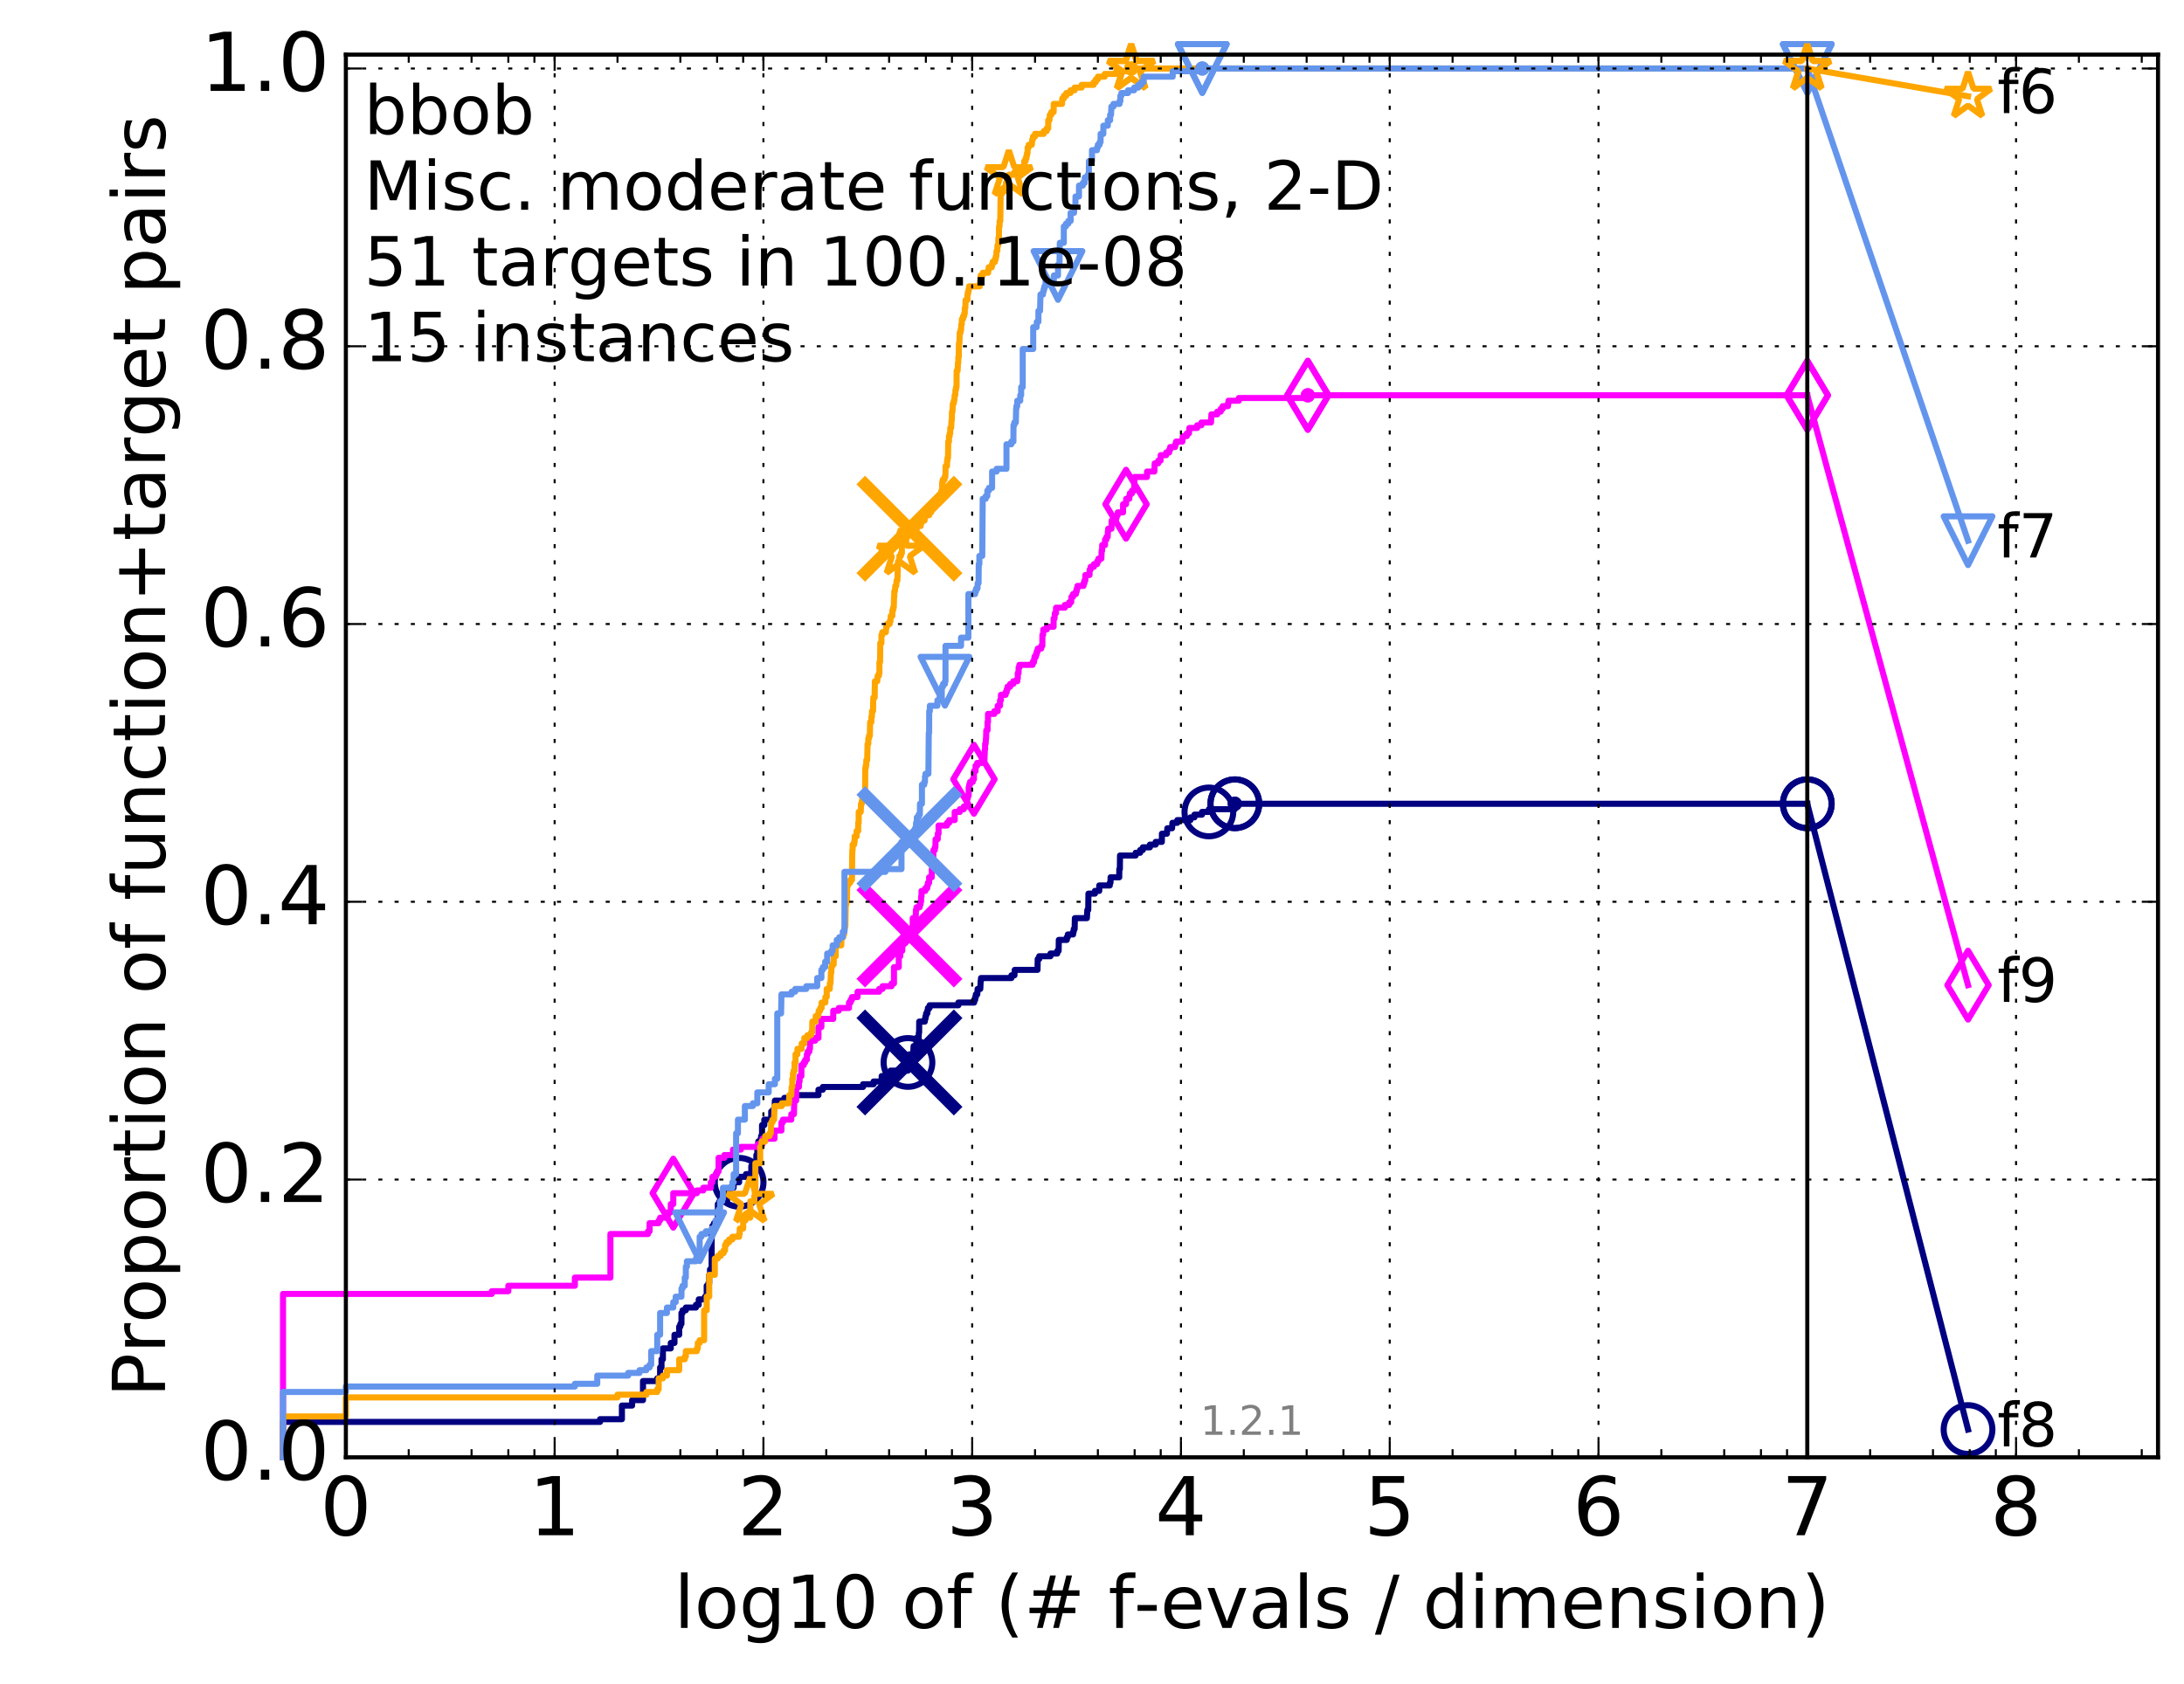 <?xml version="1.0" encoding="utf-8" standalone="no"?>
<!DOCTYPE svg PUBLIC "-//W3C//DTD SVG 1.1//EN"
  "http://www.w3.org/Graphics/SVG/1.1/DTD/svg11.dtd">
<!-- Created with matplotlib (http://matplotlib.org/) -->
<svg height="415pt" version="1.1" viewBox="0 0 538 415" width="538pt" xmlns="http://www.w3.org/2000/svg" xmlns:xlink="http://www.w3.org/1999/xlink">
 <defs>
  <style type="text/css">
*{stroke-linecap:butt;stroke-linejoin:round;stroke-miterlimit:100000;}
  </style>
 </defs>
 <g id="figure_1">
  <g id="patch_1">
   <path d="M 0 415.456 
L 538.8 415.456 
L 538.8 0 
L 0 0 
z
" style="fill:#ffffff;"/>
  </g>
  <g id="axes_1">
   <g id="patch_2">
    <path d="M 85.2 359.056 
L 531.6 359.056 
L 531.6 13.456 
L 85.2 13.456 
z
" style="fill:#ffffff;"/>
   </g>
   <g id="line2d_1">
    <defs>
     <path d="M 0 1.5 
C 0.398 1.5 0.779 1.342 1.061 1.061 
C 1.342 0.779 1.5 0.398 1.5 0 
C 1.5 -0.398 1.342 -0.779 1.061 -1.061 
C 0.779 -1.342 0.398 -1.5 0 -1.5 
C -0.398 -1.5 -0.779 -1.342 -1.061 -1.061 
C -1.342 -0.779 -1.5 -0.398 -1.5 0 
C -1.5 0.398 -1.342 0.779 -1.061 1.061 
C -0.779 1.342 -0.398 1.5 0 1.5 
z
" id="m1da4fa84fe" style="stroke:#000080;stroke-width:0.5;"/>
    </defs>
    <g>
     <use style="fill:#000080;stroke:#000080;stroke-width:0.5;" x="304.185" xlink:href="#m1da4fa84fe" y="198.031"/>
     <use style="fill:#000080;stroke:#000080;stroke-width:0.5;" x="304.185" xlink:href="#m1da4fa84fe" y="198.031"/>
    </g>
   </g>
   <g id="line2d_2">
    <path d="M 69.718 359.056 
L 69.718 350.334 
L 147.813 350.334 
L 147.813 349.663 
L 153.2 349.663 
L 153.2 346.309 
L 155.712 346.309 
L 155.712 344.967 
L 158.396 344.967 
L 158.396 340.27 
L 161.899 340.27 
L 161.899 339.599 
L 162.608 339.599 
L 162.608 336.915 
L 162.954 336.915 
L 162.954 334.903 
L 163.295 334.903 
L 163.295 332.219 
L 165.238 332.219 
L 165.238 330.877 
L 166.15 330.877 
L 166.15 328.864 
L 167.311 328.864 
L 167.311 326.851 
L 167.592 326.851 
L 167.592 326.18 
L 167.869 326.18 
L 167.869 323.497 
L 168.143 323.497 
L 168.143 322.826 
L 168.946 322.826 
L 168.946 322.155 
L 171.43 322.155 
L 171.43 321.484 
L 172.124 321.484 
L 172.124 320.142 
L 173.665 320.142 
L 173.665 319.471 
L 174.087 319.471 
L 174.087 316.787 
L 174.5 316.787 
L 174.5 316.116 
L 174.704 316.116 
L 174.704 314.104 
L 174.906 314.104 
L 174.906 312.762 
L 175.305 312.762 
L 175.305 304.039 
L 175.502 304.039 
L 175.502 302.027 
L 175.891 302.027 
L 175.891 301.356 
L 176.833 301.356 
L 176.833 296.659 
L 177.199 296.659 
L 177.199 295.988 
L 179.112 295.988 
L 179.112 293.975 
L 179.607 293.975 
L 179.607 293.304 
L 179.769 293.304 
L 179.769 292.634 
L 180.72 292.634 
L 180.72 291.292 
L 182.074 291.292 
L 182.074 289.95 
L 183.76 289.95 
L 183.76 289.279 
L 185.075 289.279 
L 185.075 287.266 
L 185.828 287.266 
L 185.828 286.595 
L 186.316 286.595 
L 186.316 284.582 
L 186.556 284.582 
L 186.556 282.569 
L 186.794 282.569 
L 186.794 281.228 
L 187.377 281.228 
L 187.377 280.557 
L 187.492 280.557 
L 187.492 279.886 
L 187.72 279.886 
L 187.72 277.202 
L 188.279 277.202 
L 188.279 275.86 
L 189.982 275.86 
L 189.982 273.847 
L 190.588 273.847 
L 190.588 273.176 
L 190.787 273.176 
L 190.886 271.164 
L 193.219 271.164 
L 193.219 270.493 
L 194.677 270.493 
L 194.677 269.822 
L 201.616 269.822 
L 201.616 268.48 
L 202.685 268.48 
L 202.685 267.809 
L 212.595 267.809 
L 212.595 267.138 
L 215.192 267.138 
L 215.192 266.467 
L 217.188 266.467 
L 217.188 265.125 
L 219.353 265.125 
L 219.353 263.783 
L 223.667 263.783 
L 223.667 261.77 
L 224.049 261.77 
L 224.049 259.758 
L 224.945 259.758 
L 225.051 257.745 
L 225.744 257.745 
L 225.744 255.732 
L 226.295 255.732 
L 226.355 254.39 
L 226.415 254.39 
L 226.435 251.706 
L 227.814 251.706 
L 227.814 251.035 
L 227.983 251.035 
L 227.983 250.364 
L 228.132 250.364 
L 228.132 249.694 
L 228.427 249.694 
L 228.427 249.023 
L 228.573 249.023 
L 228.573 248.352 
L 228.988 248.352 
L 228.988 247.681 
L 236.078 247.681 
L 236.078 247.01 
L 239.972 247.01 
L 239.972 246.339 
L 240.222 246.339 
L 240.222 245.668 
L 240.383 245.668 
L 240.383 244.997 
L 240.745 244.997 
L 240.819 243.655 
L 241.482 243.655 
L 241.574 241.642 
L 241.655 241.642 
L 241.655 240.971 
L 249.151 240.971 
L 249.151 240.3 
L 249.899 240.3 
L 249.962 238.958 
L 255.579 238.958 
L 255.627 236.275 
L 255.998 236.275 
L 255.998 235.604 
L 258.763 235.604 
L 258.763 234.933 
L 260.446 234.933 
L 260.446 234.262 
L 260.784 234.262 
L 260.823 231.578 
L 262.795 231.578 
L 262.795 230.907 
L 263.042 230.907 
L 263.042 230.236 
L 264.341 230.236 
L 264.341 229.565 
L 264.498 229.565 
L 264.498 228.894 
L 264.723 228.894 
L 264.785 226.211 
L 267.742 226.211 
L 267.849 224.198 
L 268.071 224.198 
L 268.123 220.172 
L 269.722 220.172 
L 269.722 219.501 
L 270.787 219.501 
L 270.787 218.159 
L 273.383 218.159 
L 273.383 217.488 
L 273.556 217.488 
L 273.578 216.147 
L 275.708 216.147 
L 275.728 214.134 
L 275.864 214.134 
L 275.901 210.779 
L 279.755 210.779 
L 279.755 210.108 
L 280.857 210.108 
L 280.857 209.437 
L 281.51 209.437 
L 281.51 208.766 
L 283.263 208.766 
L 283.263 208.095 
L 284.68 208.095 
L 284.68 207.424 
L 286.209 207.424 
L 286.222 205.412 
L 287.456 205.412 
L 287.56 204.07 
L 288.724 204.07 
L 288.812 202.728 
L 290.018 202.728 
L 290.018 202.057 
L 293.252 202.057 
L 293.252 201.386 
L 294.237 201.386 
L 294.237 200.715 
L 296.093 200.715 
L 296.093 200.044 
L 297.792 200.044 
L 297.792 199.373 
L 304.185 199.373 
L 304.185 198.031 
L 445.2 198.031 
L 445.2 198.031 
" style="fill:none;stroke:#000080;stroke-linecap:square;stroke-width:1.5;"/>
   </g>
   <g id="line2d_3">
    <defs>
     <path d="M 0 6 
C 1.591 6 3.117 5.368 4.243 4.243 
C 5.368 3.117 6 1.591 6 0 
C 6 -1.591 5.368 -3.117 4.243 -4.243 
C 3.117 -5.368 1.591 -6 0 -6 
C -1.591 -6 -3.117 -5.368 -4.243 -4.243 
C -5.368 -3.117 -6 -1.591 -6 0 
C -6 1.591 -5.368 3.117 -4.243 4.243 
C -3.117 5.368 -1.591 6 0 6 
z
" id="m84f13451cf" style="stroke:#000080;stroke-width:1.5;"/>
    </defs>
    <g>
     <use style="fill:none;stroke:#000080;stroke-width:1.5;" x="182.074" xlink:href="#m84f13451cf" y="291.292"/>
     <use style="fill:none;stroke:#000080;stroke-width:1.5;" x="223.667" xlink:href="#m84f13451cf" y="261.77"/>
     <use style="fill:none;stroke:#000080;stroke-width:1.5;" x="297.792" xlink:href="#m84f13451cf" y="200.044"/>
     <use style="fill:none;stroke:#000080;stroke-width:1.5;" x="304.185" xlink:href="#m84f13451cf" y="198.031"/>
     <use style="fill:none;stroke:#000080;stroke-width:1.5;" x="304.185" xlink:href="#m84f13451cf" y="198.031"/>
     <use style="fill:none;stroke:#000080;stroke-width:1.5;" x="445.2" xlink:href="#m84f13451cf" y="198.031"/>
    </g>
   </g>
   <g id="line2d_4"/>
   <g id="line2d_5">
    <path clip-path="url(#p0964db6545)" d="M 224.026 261.77 
" style="fill:none;stroke:#000080;stroke-linecap:square;"/>
    <defs>
     <path d="M -12 12 
L 12 -12 
M -12 -12 
L 12 12 
" id="mfa07d8254f" style="stroke:#000080;stroke-width:3.0;"/>
    </defs>
    <g clip-path="url(#p0964db6545)">
     <use style="fill:#000080;stroke:#000080;stroke-width:3.0;" x="224.026" xlink:href="#mfa07d8254f" y="261.77"/>
    </g>
   </g>
   <g id="line2d_6">
    <defs>
     <path d="M 0 1.5 
C 0.398 1.5 0.779 1.342 1.061 1.061 
C 1.342 0.779 1.5 0.398 1.5 0 
C 1.5 -0.398 1.342 -0.779 1.061 -1.061 
C 0.779 -1.342 0.398 -1.5 0 -1.5 
C -0.398 -1.5 -0.779 -1.342 -1.061 -1.061 
C -1.342 -0.779 -1.5 -0.398 -1.5 0 
C -1.5 0.398 -1.342 0.779 -1.061 1.061 
C -0.779 1.342 -0.398 1.5 0 1.5 
z
" id="m9bd389b03c" style="stroke:#ff00ff;stroke-width:0.5;"/>
    </defs>
    <g>
     <use style="fill:#ff00ff;stroke:#ff00ff;stroke-width:0.5;" x="322.17" xlink:href="#m9bd389b03c" y="97.391"/>
     <use style="fill:#ff00ff;stroke:#ff00ff;stroke-width:0.5;" x="322.17" xlink:href="#m9bd389b03c" y="97.391"/>
    </g>
   </g>
   <g id="line2d_7">
    <path d="M 69.718 359.056 
L 69.718 318.8 
L 121.147 318.8 
L 121.147 318.129 
L 125.219 318.129 
L 125.219 316.787 
L 141.613 316.787 
L 141.613 314.774 
L 150.369 314.774 
L 150.369 304.039 
L 159.625 304.039 
L 159.625 303.369 
L 160.021 303.369 
L 160.021 301.356 
L 162.256 301.356 
L 162.256 300.685 
L 162.608 300.685 
L 162.608 300.014 
L 164.288 300.014 
L 164.288 299.343 
L 164.609 299.343 
L 164.609 298.672 
L 165.238 298.672 
L 165.238 296.659 
L 165.85 296.659 
L 165.85 293.975 
L 171.664 293.975 
L 171.664 293.304 
L 173.236 293.304 
L 173.236 292.634 
L 175.107 292.634 
L 175.107 291.292 
L 175.502 291.292 
L 175.502 289.95 
L 176.272 289.95 
L 176.272 289.279 
L 176.648 289.279 
L 176.648 288.608 
L 177.017 288.608 
L 177.017 285.253 
L 178.436 285.253 
L 178.436 284.582 
L 180.564 284.582 
L 180.564 283.24 
L 182.508 283.24 
L 182.508 282.569 
L 186.675 282.569 
L 186.675 281.899 
L 187.833 281.899 
L 187.833 280.557 
L 190.787 280.557 
L 190.787 278.544 
L 192.499 278.544 
L 192.499 276.531 
L 192.862 276.531 
L 192.862 275.86 
L 194.925 275.86 
L 194.925 274.518 
L 195.572 274.518 
L 195.652 271.164 
L 196.124 271.164 
L 196.124 267.809 
L 196.813 267.809 
L 196.813 266.467 
L 196.964 266.467 
L 196.964 265.125 
L 197.409 265.125 
L 197.409 262.441 
L 197.989 262.441 
L 197.989 261.77 
L 198.344 261.77 
L 198.344 261.099 
L 198.763 261.099 
L 198.763 259.758 
L 198.97 259.758 
L 198.97 259.087 
L 199.377 259.087 
L 199.377 258.416 
L 199.511 258.416 
L 199.578 256.403 
L 200.81 256.403 
L 200.81 255.732 
L 201.616 255.732 
L 201.616 253.048 
L 202.334 253.048 
L 202.334 251.035 
L 205.258 251.035 
L 205.258 249.023 
L 206.612 249.023 
L 206.612 248.352 
L 209.139 248.352 
L 209.139 247.01 
L 209.527 247.01 
L 209.527 246.339 
L 209.866 246.339 
L 209.866 245.668 
L 211.252 245.668 
L 211.252 244.326 
L 216.574 244.326 
L 216.574 243.655 
L 217.399 243.655 
L 217.399 242.984 
L 219.626 242.984 
L 219.626 242.313 
L 220.216 242.313 
L 220.216 238.288 
L 221.401 238.288 
L 221.401 235.604 
L 221.775 235.604 
L 221.775 234.262 
L 222.263 234.262 
L 222.263 232.249 
L 223.092 232.249 
L 223.092 230.236 
L 224.837 230.236 
L 224.837 226.211 
L 225.578 226.211 
L 225.619 224.198 
L 225.764 224.198 
L 225.764 223.527 
L 226.555 223.527 
L 226.555 222.856 
L 226.754 222.856 
L 226.754 222.185 
L 226.891 222.185 
L 226.911 220.843 
L 227.009 220.843 
L 227.009 219.501 
L 227.946 219.501 
L 227.946 218.83 
L 228.409 218.83 
L 228.409 218.159 
L 228.573 218.159 
L 228.573 217.488 
L 228.881 217.488 
L 228.881 216.147 
L 229.535 216.147 
L 229.535 214.134 
L 229.657 214.134 
L 229.657 212.792 
L 229.847 212.792 
L 229.95 209.437 
L 230.273 209.437 
L 230.273 208.766 
L 230.424 208.766 
L 230.474 206.753 
L 231.003 206.753 
L 231.003 205.412 
L 231.198 205.412 
L 231.198 203.399 
L 233.283 203.399 
L 233.283 202.728 
L 233.821 202.728 
L 233.821 202.057 
L 235.176 202.057 
L 235.176 200.044 
L 236.439 200.044 
L 236.439 199.373 
L 237.416 199.373 
L 237.416 198.702 
L 238.234 198.702 
L 238.234 196.689 
L 238.41 196.689 
L 238.41 196.018 
L 238.62 196.018 
L 238.62 194.006 
L 238.748 194.006 
L 238.748 193.335 
L 238.955 193.335 
L 238.955 192.664 
L 239.619 192.664 
L 239.619 191.993 
L 239.917 191.993 
L 239.917 189.98 
L 240.319 189.98 
L 240.319 188.638 
L 240.724 188.638 
L 240.724 187.967 
L 241.837 187.967 
L 241.837 187.296 
L 242.5 187.296 
L 242.607 184.613 
L 242.666 184.613 
L 242.666 183.271 
L 242.791 183.271 
L 242.878 181.929 
L 242.906 181.929 
L 242.964 179.916 
L 243.268 179.916 
L 243.268 177.903 
L 243.38 177.903 
L 243.38 175.89 
L 244.938 175.89 
L 244.938 175.219 
L 245.771 175.219 
L 245.771 173.878 
L 246.345 173.878 
L 246.345 172.536 
L 246.566 172.536 
L 246.566 171.194 
L 247.723 171.194 
L 247.723 170.523 
L 247.992 170.523 
L 247.992 169.852 
L 248.197 169.852 
L 248.197 169.181 
L 248.838 169.181 
L 248.838 168.51 
L 249.603 168.51 
L 249.603 167.839 
L 250.603 167.839 
L 250.603 167.168 
L 250.718 167.168 
L 250.718 165.826 
L 250.906 165.826 
L 250.926 164.484 
L 251.1 164.484 
L 251.1 163.813 
L 254.362 163.813 
L 254.362 163.143 
L 254.715 163.143 
L 254.715 162.472 
L 254.838 162.472 
L 254.838 161.801 
L 255.195 161.801 
L 255.195 161.13 
L 255.399 161.13 
L 255.399 160.459 
L 255.638 160.459 
L 255.638 159.788 
L 256.499 159.788 
L 256.499 159.117 
L 256.769 159.117 
L 256.779 156.433 
L 256.948 156.433 
L 257.01 155.091 
L 257.869 155.091 
L 257.869 154.42 
L 259.541 154.42 
L 259.541 152.408 
L 259.754 152.408 
L 259.853 151.066 
L 260.138 151.066 
L 260.138 149.724 
L 262.306 149.724 
L 262.306 149.053 
L 263.37 149.053 
L 263.37 148.382 
L 263.863 148.382 
L 263.945 147.04 
L 264.319 147.04 
L 264.319 146.369 
L 265.031 146.369 
L 265.031 145.698 
L 265.237 145.698 
L 265.237 145.027 
L 265.412 145.027 
L 265.412 144.356 
L 266.911 144.356 
L 266.911 143.685 
L 267.132 143.685 
L 267.132 143.014 
L 267.358 143.014 
L 267.358 141.673 
L 268.385 141.673 
L 268.425 140.331 
L 268.665 140.331 
L 268.665 139.66 
L 269.464 139.66 
L 269.464 138.989 
L 270.258 138.989 
L 270.258 138.318 
L 270.574 138.318 
L 270.574 137.647 
L 271.303 137.647 
L 271.384 135.634 
L 271.504 135.634 
L 271.504 134.292 
L 272.209 134.292 
L 272.209 132.95 
L 272.545 132.95 
L 272.545 132.279 
L 272.863 132.279 
L 272.908 130.938 
L 272.98 130.938 
L 272.98 130.267 
L 273.802 130.267 
L 273.843 128.254 
L 274.874 128.254 
L 274.874 127.583 
L 275.052 127.583 
L 275.052 126.912 
L 275.345 126.912 
L 275.345 126.241 
L 276.652 126.241 
L 276.652 124.228 
L 277.388 124.228 
L 277.425 122.886 
L 278.192 122.886 
L 278.192 122.215 
L 278.316 122.215 
L 278.316 121.544 
L 278.861 121.544 
L 278.861 120.873 
L 279.382 120.873 
L 279.477 117.519 
L 282.557 117.519 
L 282.557 116.177 
L 284.368 116.177 
L 284.438 114.164 
L 285.316 114.164 
L 285.316 113.493 
L 285.884 113.493 
L 285.915 112.151 
L 287.271 112.151 
L 287.271 111.48 
L 288.018 111.48 
L 288.018 110.809 
L 288.262 110.809 
L 288.262 110.138 
L 289.487 110.138 
L 289.487 109.468 
L 289.699 109.468 
L 289.699 108.797 
L 291.273 108.797 
L 291.355 107.455 
L 292.347 107.455 
L 292.347 106.784 
L 292.883 106.784 
L 292.986 105.442 
L 294.919 105.442 
L 294.919 104.771 
L 295.954 104.771 
L 295.954 104.1 
L 298.309 104.1 
L 298.413 102.087 
L 299.859 102.087 
L 299.859 101.416 
L 300.706 101.416 
L 300.706 100.745 
L 301.187 100.745 
L 301.187 100.074 
L 302.491 100.074 
L 302.491 99.403 
L 302.619 99.403 
L 302.619 98.733 
L 305.167 98.733 
L 305.167 98.062 
L 322.17 98.062 
L 322.17 97.391 
L 445.2 97.391 
L 445.2 97.391 
" style="fill:none;stroke:#ff00ff;stroke-linecap:square;stroke-width:1.5;"/>
   </g>
   <g id="line2d_8">
    <defs>
     <path d="M -0 8.485 
L 5.091 0 
L 0 -8.485 
L -5.091 -0 
z
" id="mf9281ad343" style="stroke:#ff00ff;stroke-linejoin:miter;stroke-width:1.5;"/>
    </defs>
    <g>
     <use style="fill:none;stroke:#ff00ff;stroke-linejoin:miter;stroke-width:1.5;" x="165.85" xlink:href="#mf9281ad343" y="293.975"/>
     <use style="fill:none;stroke:#ff00ff;stroke-linejoin:miter;stroke-width:1.5;" x="239.917" xlink:href="#mf9281ad343" y="191.993"/>
     <use style="fill:none;stroke:#ff00ff;stroke-linejoin:miter;stroke-width:1.5;" x="277.388" xlink:href="#mf9281ad343" y="124.228"/>
     <use style="fill:none;stroke:#ff00ff;stroke-linejoin:miter;stroke-width:1.5;" x="322.17" xlink:href="#mf9281ad343" y="97.391"/>
     <use style="fill:none;stroke:#ff00ff;stroke-linejoin:miter;stroke-width:1.5;" x="322.17" xlink:href="#mf9281ad343" y="97.391"/>
     <use style="fill:none;stroke:#ff00ff;stroke-linejoin:miter;stroke-width:1.5;" x="445.2" xlink:href="#mf9281ad343" y="97.391"/>
    </g>
   </g>
   <g id="line2d_9"/>
   <g id="line2d_10">
    <path clip-path="url(#p0964db6545)" d="M 224.026 230.236 
" style="fill:none;stroke:#ff00ff;stroke-linecap:square;"/>
    <defs>
     <path d="M -12 12 
L 12 -12 
M -12 -12 
L 12 12 
" id="m55d6e7a10f" style="stroke:#ff00ff;stroke-width:3.0;"/>
    </defs>
    <g clip-path="url(#p0964db6545)">
     <use style="fill:#ff00ff;stroke:#ff00ff;stroke-width:3.0;" x="224.026" xlink:href="#m55d6e7a10f" y="230.236"/>
    </g>
   </g>
   <g id="line2d_11">
    <defs>
     <path d="M 0 1.5 
C 0.398 1.5 0.779 1.342 1.061 1.061 
C 1.342 0.779 1.5 0.398 1.5 0 
C 1.5 -0.398 1.342 -0.779 1.061 -1.061 
C 0.779 -1.342 0.398 -1.5 0 -1.5 
C -0.398 -1.5 -0.779 -1.342 -1.061 -1.061 
C -1.342 -0.779 -1.5 -0.398 -1.5 0 
C -1.5 0.398 -1.342 0.779 -1.061 1.061 
C -0.779 1.342 -0.398 1.5 0 1.5 
z
" id="m82fdfc92bf" style="stroke:#ffa500;stroke-width:0.5;"/>
    </defs>
    <g>
     <use style="fill:#ffa500;stroke:#ffa500;stroke-width:0.5;" x="278.644" xlink:href="#m82fdfc92bf" y="16.878"/>
     <use style="fill:#ffa500;stroke:#ffa500;stroke-width:0.5;" x="278.644" xlink:href="#m82fdfc92bf" y="16.878"/>
    </g>
   </g>
   <g id="line2d_12">
    <path d="M 69.718 359.056 
L 69.718 348.992 
L 85.2 348.992 
L 85.2 344.296 
L 152.11 344.296 
L 152.11 343.625 
L 159.223 343.625 
L 159.223 342.954 
L 161.899 342.954 
L 161.899 342.283 
L 162.256 342.283 
L 162.256 339.599 
L 163.295 339.599 
L 163.295 338.928 
L 164.288 338.928 
L 164.288 337.586 
L 167.311 337.586 
L 167.311 334.903 
L 168.681 334.903 
L 168.681 334.232 
L 168.946 334.232 
L 168.946 332.89 
L 171.664 332.89 
L 171.664 332.219 
L 171.895 332.219 
L 171.895 330.877 
L 172.351 330.877 
L 172.351 330.206 
L 173.452 330.206 
L 173.452 322.826 
L 174.087 322.826 
L 174.087 319.471 
L 174.704 319.471 
L 174.704 314.104 
L 176.082 314.104 
L 176.082 310.078 
L 176.833 310.078 
L 176.833 309.407 
L 177.56 309.407 
L 177.56 308.736 
L 178.263 308.736 
L 178.263 308.065 
L 178.607 308.065 
L 178.607 306.723 
L 178.945 306.723 
L 178.945 306.052 
L 179.607 306.052 
L 179.607 305.381 
L 180.408 305.381 
L 180.408 304.71 
L 182.074 304.71 
L 182.074 304.039 
L 182.22 304.039 
L 182.22 302.698 
L 183.073 302.698 
L 183.073 300.685 
L 183.625 300.685 
L 183.625 300.014 
L 184.818 300.014 
L 184.818 295.988 
L 185.828 295.988 
L 185.828 294.646 
L 185.951 294.646 
L 185.951 293.304 
L 186.073 293.304 
L 186.073 286.595 
L 187.261 286.595 
L 187.261 282.569 
L 187.606 282.569 
L 187.606 281.228 
L 188.499 281.228 
L 188.499 279.886 
L 189.568 279.886 
L 189.568 279.215 
L 189.879 279.215 
L 189.982 276.531 
L 190.287 276.531 
L 190.287 275.86 
L 190.688 275.86 
L 190.787 272.505 
L 192.59 272.505 
L 192.59 271.834 
L 194.343 271.834 
L 194.427 269.822 
L 194.925 269.822 
L 195.007 267.809 
L 195.17 267.809 
L 195.17 265.796 
L 195.332 265.796 
L 195.332 264.454 
L 195.492 264.454 
L 195.492 263.783 
L 195.731 263.783 
L 195.731 261.77 
L 195.968 261.77 
L 195.968 259.758 
L 196.433 259.758 
L 196.433 258.416 
L 197.482 258.416 
L 197.482 257.074 
L 198.132 257.074 
L 198.132 255.732 
L 198.901 255.732 
L 198.901 255.061 
L 199.777 255.061 
L 199.777 254.39 
L 200.04 254.39 
L 200.105 251.706 
L 200.936 251.706 
L 200.936 250.364 
L 201.555 250.364 
L 201.555 249.694 
L 201.676 249.694 
L 201.676 249.023 
L 202.038 249.023 
L 202.038 248.352 
L 202.393 248.352 
L 202.393 247.01 
L 203.314 247.01 
L 203.314 245.668 
L 203.65 245.668 
L 203.65 243.655 
L 204.415 243.655 
L 204.415 242.313 
L 204.575 242.313 
L 204.682 239.629 
L 204.787 239.629 
L 204.787 238.288 
L 204.945 238.288 
L 204.945 237.617 
L 205.361 237.617 
L 205.412 235.604 
L 205.87 235.604 
L 205.87 232.92 
L 207.235 232.92 
L 207.283 230.907 
L 207.704 230.907 
L 207.704 230.236 
L 207.934 230.236 
L 207.98 228.894 
L 208.117 228.894 
L 208.117 228.223 
L 208.253 228.223 
L 208.343 222.856 
L 208.478 222.856 
L 208.478 222.185 
L 208.612 222.185 
L 208.701 218.159 
L 208.921 218.159 
L 208.921 217.488 
L 209.442 217.488 
L 209.442 216.818 
L 209.866 216.818 
L 209.95 209.437 
L 210.034 209.437 
L 210.034 208.095 
L 210.406 208.095 
L 210.406 207.424 
L 210.529 207.424 
L 210.529 206.083 
L 211.014 206.083 
L 211.014 204.741 
L 211.41 204.741 
L 211.41 202.728 
L 211.527 202.728 
L 211.527 200.044 
L 212.029 200.044 
L 212.106 198.031 
L 212.295 198.031 
L 212.295 197.36 
L 212.408 197.36 
L 212.408 196.689 
L 212.706 196.689 
L 212.706 196.018 
L 212.964 196.018 
L 212.964 195.348 
L 213.11 195.348 
L 213.146 189.309 
L 213.255 189.309 
L 213.255 188.638 
L 213.399 188.638 
L 213.399 187.296 
L 213.614 187.296 
L 213.72 183.271 
L 213.896 183.271 
L 213.896 181.929 
L 214.071 181.929 
L 214.071 181.258 
L 214.279 181.258 
L 214.348 177.903 
L 214.656 177.903 
L 214.656 176.561 
L 214.791 176.561 
L 214.791 175.219 
L 215.059 175.219 
L 215.126 171.865 
L 215.456 171.865 
L 215.521 167.839 
L 216.102 167.839 
L 216.197 166.497 
L 216.511 166.497 
L 216.511 165.826 
L 216.636 165.826 
L 216.636 163.143 
L 216.791 163.143 
L 216.852 158.446 
L 217.128 158.446 
L 217.128 156.433 
L 217.339 156.433 
L 217.339 155.762 
L 218.224 155.762 
L 218.311 154.42 
L 218.483 154.42 
L 218.483 153.749 
L 219.159 153.749 
L 219.159 153.078 
L 219.353 153.078 
L 219.435 151.737 
L 219.816 151.737 
L 219.816 150.395 
L 220.003 150.395 
L 220.003 149.724 
L 220.163 149.724 
L 220.243 147.04 
L 220.295 147.04 
L 220.295 145.698 
L 220.453 145.698 
L 220.557 144.356 
L 220.765 144.356 
L 220.868 143.014 
L 221.073 143.014 
L 221.174 138.989 
L 221.225 138.989 
L 221.225 138.318 
L 221.551 138.318 
L 221.551 136.976 
L 221.922 136.976 
L 221.922 136.305 
L 222.166 136.305 
L 222.166 134.292 
L 222.527 134.292 
L 222.527 133.621 
L 223.232 133.621 
L 223.232 132.279 
L 223.553 132.279 
L 223.553 131.608 
L 223.825 131.608 
L 223.892 130.267 
L 225.826 130.267 
L 225.826 129.596 
L 226.813 129.596 
L 226.813 128.925 
L 226.989 128.925 
L 226.989 128.254 
L 227.758 128.254 
L 227.777 126.912 
L 228.917 126.912 
L 228.917 126.241 
L 229.36 126.241 
L 229.413 124.899 
L 229.57 124.899 
L 229.57 124.228 
L 229.967 124.228 
L 229.967 123.557 
L 231.263 123.557 
L 231.263 122.886 
L 231.471 122.886 
L 231.471 122.215 
L 231.868 122.215 
L 231.899 120.873 
L 232.071 120.873 
L 232.086 118.861 
L 232.226 118.861 
L 232.226 118.19 
L 232.67 118.19 
L 232.67 117.519 
L 232.881 117.519 
L 232.941 114.835 
L 233.283 114.835 
L 233.297 113.493 
L 233.4 113.493 
L 233.4 112.822 
L 233.532 112.822 
L 233.59 108.797 
L 233.764 108.797 
L 233.764 107.455 
L 233.936 107.455 
L 233.936 106.784 
L 234.079 106.784 
L 234.079 105.442 
L 234.305 105.442 
L 234.404 103.429 
L 234.474 103.429 
L 234.502 101.416 
L 234.627 101.416 
L 234.724 99.403 
L 234.944 99.403 
L 234.944 98.733 
L 235.081 98.733 
L 235.162 97.391 
L 235.311 97.391 
L 235.364 96.049 
L 235.498 96.049 
L 235.498 95.378 
L 235.631 95.378 
L 235.658 91.352 
L 235.895 91.352 
L 235.987 89.339 
L 236.065 89.339 
L 236.065 87.998 
L 236.182 87.998 
L 236.208 84.643 
L 236.324 84.643 
L 236.414 81.959 
L 236.618 81.959 
L 236.618 81.288 
L 236.757 81.288 
L 236.795 79.946 
L 236.908 79.946 
L 236.946 78.604 
L 237.232 78.604 
L 237.232 77.933 
L 237.502 77.933 
L 237.502 77.263 
L 237.66 77.263 
L 237.66 75.921 
L 237.793 75.921 
L 237.865 73.908 
L 238.317 73.908 
L 238.317 72.566 
L 238.434 72.566 
L 238.434 71.895 
L 238.597 71.895 
L 238.597 71.224 
L 238.725 71.224 
L 238.725 70.553 
L 241.359 70.553 
L 241.462 69.211 
L 241.564 69.211 
L 241.564 67.869 
L 242.087 67.869 
L 242.087 67.198 
L 243.418 67.198 
L 243.418 66.528 
L 243.539 66.528 
L 243.539 65.857 
L 244.317 65.857 
L 244.317 65.186 
L 244.514 65.186 
L 244.514 64.515 
L 245.095 64.515 
L 245.095 63.844 
L 245.294 63.844 
L 245.294 63.173 
L 245.431 63.173 
L 245.483 61.831 
L 245.67 61.831 
L 245.712 60.489 
L 245.864 60.489 
L 245.972 58.476 
L 246.072 58.476 
L 246.097 55.793 
L 246.222 55.793 
L 246.246 54.451 
L 246.403 54.451 
L 246.493 47.741 
L 246.817 47.741 
L 246.817 47.07 
L 247.56 47.07 
L 247.56 46.399 
L 247.769 46.399 
L 247.808 45.058 
L 247.961 45.058 
L 248.045 43.716 
L 248.519 43.716 
L 248.519 43.045 
L 249.885 43.045 
L 249.885 42.374 
L 251.508 42.374 
L 251.508 41.703 
L 252.302 41.703 
L 252.302 39.69 
L 252.651 39.69 
L 252.651 39.019 
L 252.855 39.019 
L 252.855 38.348 
L 252.995 38.348 
L 252.995 37.677 
L 253.135 37.677 
L 253.147 36.335 
L 253.4 36.335 
L 253.4 35.664 
L 254.183 35.664 
L 254.287 34.323 
L 254.459 34.323 
L 254.459 33.652 
L 254.956 33.652 
L 254.956 32.981 
L 257.096 32.981 
L 257.096 32.31 
L 257.825 32.31 
L 257.825 31.639 
L 258.215 31.639 
L 258.215 29.626 
L 258.512 29.626 
L 258.612 28.284 
L 258.984 28.284 
L 258.984 27.613 
L 259.55 27.613 
L 259.568 25.6 
L 261.62 25.6 
L 261.674 24.258 
L 262.08 24.258 
L 262.08 23.588 
L 262.665 23.588 
L 262.665 22.917 
L 263.693 22.917 
L 263.693 22.246 
L 264.716 22.246 
L 264.716 21.575 
L 266.455 21.575 
L 266.455 20.904 
L 269.415 20.904 
L 269.415 20.233 
L 269.938 20.233 
L 269.938 19.562 
L 270.454 19.562 
L 270.454 18.891 
L 272.121 18.891 
L 272.121 18.22 
L 274.966 18.22 
L 274.966 17.549 
L 278.644 17.549 
L 278.644 16.878 
L 445.2 16.878 
L 445.2 16.878 
" style="fill:none;stroke:#ffa500;stroke-linecap:square;stroke-width:1.5;"/>
   </g>
   <g id="line2d_13">
    <defs>
     <path d="M 0 -6 
L -1.347 -1.854 
L -5.706 -1.854 
L -2.18 0.708 
L -3.527 4.854 
L -0 2.292 
L 3.527 4.854 
L 2.18 0.708 
L 5.706 -1.854 
L 1.347 -1.854 
z
" id="ma9383b5767" style="stroke:#ffa500;stroke-linejoin:bevel;stroke-width:1.5;"/>
    </defs>
    <g>
     <use style="fill:none;stroke:#ffa500;stroke-linejoin:bevel;stroke-width:1.5;" x="184.818" xlink:href="#ma9383b5767" y="295.988"/>
     <use style="fill:none;stroke:#ffa500;stroke-linejoin:bevel;stroke-width:1.5;" x="221.922" xlink:href="#ma9383b5767" y="136.305"/>
     <use style="fill:none;stroke:#ffa500;stroke-linejoin:bevel;stroke-width:1.5;" x="248.519" xlink:href="#ma9383b5767" y="43.045"/>
     <use style="fill:none;stroke:#ffa500;stroke-linejoin:bevel;stroke-width:1.5;" x="278.644" xlink:href="#ma9383b5767" y="16.878"/>
     <use style="fill:none;stroke:#ffa500;stroke-linejoin:bevel;stroke-width:1.5;" x="278.644" xlink:href="#ma9383b5767" y="16.878"/>
     <use style="fill:none;stroke:#ffa500;stroke-linejoin:bevel;stroke-width:1.5;" x="445.2" xlink:href="#ma9383b5767" y="16.878"/>
    </g>
   </g>
   <g id="line2d_14"/>
   <g id="line2d_15">
    <path clip-path="url(#p0964db6545)" d="M 224.026 130.267 
" style="fill:none;stroke:#ffa500;stroke-linecap:square;"/>
    <defs>
     <path d="M -12 12 
L 12 -12 
M -12 -12 
L 12 12 
" id="m0192f5488e" style="stroke:#ffa500;stroke-width:3.0;"/>
    </defs>
    <g clip-path="url(#p0964db6545)">
     <use style="fill:#ffa500;stroke:#ffa500;stroke-width:3.0;" x="224.026" xlink:href="#m0192f5488e" y="130.267"/>
    </g>
   </g>
   <g id="line2d_16">
    <defs>
     <path d="M 0 1.5 
C 0.398 1.5 0.779 1.342 1.061 1.061 
C 1.342 0.779 1.5 0.398 1.5 0 
C 1.5 -0.398 1.342 -0.779 1.061 -1.061 
C 0.779 -1.342 0.398 -1.5 0 -1.5 
C -0.398 -1.5 -0.779 -1.342 -1.061 -1.061 
C -1.342 -0.779 -1.5 -0.398 -1.5 0 
C -1.5 0.398 -1.342 0.779 -1.061 1.061 
C -0.779 1.342 -0.398 1.5 0 1.5 
z
" id="m588a5ee0d6" style="stroke:#6495ed;stroke-width:0.5;"/>
    </defs>
    <g>
     <use style="fill:#6495ed;stroke:#6495ed;stroke-width:0.5;" x="296.163" xlink:href="#m588a5ee0d6" y="16.878"/>
     <use style="fill:#6495ed;stroke:#6495ed;stroke-width:0.5;" x="296.163" xlink:href="#m588a5ee0d6" y="16.878"/>
    </g>
   </g>
   <g id="line2d_17">
    <path d="M 69.718 359.056 
L 69.718 342.954 
L 85.2 342.954 
L 85.2 341.612 
L 141.613 341.612 
L 141.613 340.941 
L 147.126 340.941 
L 147.126 338.928 
L 154.741 338.928 
L 154.741 338.257 
L 157.536 338.257 
L 157.536 337.586 
L 159.223 337.586 
L 159.223 336.915 
L 160.021 336.915 
L 160.021 336.244 
L 160.409 336.244 
L 160.409 332.89 
L 161.899 332.89 
L 161.899 328.864 
L 162.608 328.864 
L 162.608 323.497 
L 164.288 323.497 
L 164.288 322.155 
L 165.85 322.155 
L 165.85 320.813 
L 166.446 320.813 
L 166.446 319.471 
L 167.869 319.471 
L 167.869 317.458 
L 168.143 317.458 
L 168.143 316.787 
L 168.681 316.787 
L 168.681 314.774 
L 168.946 314.774 
L 168.946 312.091 
L 169.207 312.091 
L 169.207 310.749 
L 171.43 310.749 
L 171.43 310.078 
L 171.895 310.078 
L 171.895 309.407 
L 172.351 309.407 
L 172.351 304.71 
L 172.798 304.71 
L 172.798 304.039 
L 173.877 304.039 
L 173.877 303.369 
L 175.305 303.369 
L 175.305 302.698 
L 176.082 302.698 
L 176.082 302.027 
L 176.272 302.027 
L 176.272 300.685 
L 177.017 300.685 
L 177.017 298.001 
L 177.38 298.001 
L 177.38 295.988 
L 177.914 295.988 
L 177.914 295.317 
L 178.089 295.317 
L 178.089 292.634 
L 180.408 292.634 
L 180.408 291.292 
L 180.72 291.292 
L 180.72 289.279 
L 181.332 289.279 
L 181.332 279.215 
L 181.78 279.215 
L 181.78 275.86 
L 183.488 275.86 
L 183.488 272.505 
L 185.454 272.505 
L 185.454 271.834 
L 186.556 271.834 
L 186.556 269.151 
L 189.359 269.151 
L 189.359 267.138 
L 190.886 267.138 
L 190.886 265.796 
L 191.468 265.796 
L 191.468 249.694 
L 192.407 249.694 
L 192.499 244.997 
L 195.007 244.997 
L 195.007 244.326 
L 195.889 244.326 
L 195.889 243.655 
L 198.624 243.655 
L 198.624 242.984 
L 201.309 242.984 
L 201.309 240.971 
L 202.334 240.971 
L 202.334 238.958 
L 202.685 238.958 
L 202.685 238.288 
L 203.258 238.288 
L 203.258 236.946 
L 203.761 236.946 
L 203.761 234.933 
L 204.787 234.933 
L 204.787 234.262 
L 205.102 234.262 
L 205.102 232.92 
L 206.12 232.92 
L 206.12 231.578 
L 206.757 231.578 
L 206.757 230.907 
L 207.611 230.907 
L 207.611 229.565 
L 208.026 229.565 
L 208.026 214.805 
L 218.108 214.805 
L 218.108 214.134 
L 222.069 214.134 
L 222.069 207.424 
L 223.78 207.424 
L 223.78 206.753 
L 225.411 206.753 
L 225.411 204.07 
L 225.619 204.07 
L 225.661 202.728 
L 225.847 202.728 
L 225.847 201.386 
L 226.275 201.386 
L 226.275 200.715 
L 226.595 200.715 
L 226.635 198.031 
L 227.106 198.031 
L 227.106 193.335 
L 227.682 193.335 
L 227.682 192.664 
L 227.852 192.664 
L 227.852 191.322 
L 227.964 191.322 
L 227.964 190.651 
L 228.7 190.651 
L 228.791 180.587 
L 228.881 180.587 
L 228.899 175.219 
L 229.059 175.219 
L 229.059 173.878 
L 230.921 173.878 
L 230.921 172.536 
L 231.455 172.536 
L 231.455 171.865 
L 231.993 171.865 
L 231.993 169.181 
L 232.303 169.181 
L 232.303 168.51 
L 232.776 168.51 
L 232.776 167.839 
L 232.911 167.839 
L 232.911 159.117 
L 236.744 159.117 
L 236.744 157.104 
L 238.551 157.104 
L 238.551 146.369 
L 240.211 146.369 
L 240.211 145.698 
L 240.437 145.698 
L 240.437 145.027 
L 240.787 145.027 
L 240.84 143.685 
L 241.059 143.685 
L 241.101 138.989 
L 241.256 138.989 
L 241.256 136.976 
L 241.967 136.976 
L 242.077 122.886 
L 242.83 122.886 
L 242.83 122.215 
L 243.22 122.215 
L 243.22 120.873 
L 243.614 120.873 
L 243.614 120.203 
L 244.389 120.203 
L 244.389 116.177 
L 245.5 116.177 
L 245.5 115.506 
L 247.93 115.506 
L 247.93 109.468 
L 249.108 109.468 
L 249.108 108.797 
L 249.639 108.797 
L 249.66 104.771 
L 249.857 104.771 
L 249.857 104.1 
L 250.233 104.1 
L 250.309 100.745 
L 250.371 100.745 
L 250.371 100.074 
L 250.582 100.074 
L 250.582 98.733 
L 251.324 98.733 
L 251.324 97.391 
L 251.547 97.391 
L 251.547 95.378 
L 251.934 95.378 
L 251.934 85.985 
L 254.516 85.985 
L 254.516 80.617 
L 255.344 80.617 
L 255.41 79.275 
L 255.8 79.275 
L 255.8 76.592 
L 256.2 76.592 
L 256.306 72.566 
L 256.923 72.566 
L 256.923 71.895 
L 257.091 71.895 
L 257.091 71.224 
L 257.263 71.224 
L 257.263 70.553 
L 257.563 70.553 
L 257.563 69.211 
L 259.595 69.211 
L 259.595 67.869 
L 260.624 67.869 
L 260.624 65.186 
L 260.99 65.186 
L 261.075 59.818 
L 262.056 59.818 
L 262.056 55.793 
L 262.566 55.793 
L 262.566 55.122 
L 263.162 55.122 
L 263.162 54.451 
L 263.731 54.451 
L 263.731 52.438 
L 264.589 52.438 
L 264.589 51.096 
L 264.896 51.096 
L 264.935 48.412 
L 265.794 48.412 
L 265.794 45.728 
L 266.733 45.728 
L 266.733 45.058 
L 267.219 45.058 
L 267.219 43.716 
L 267.956 43.716 
L 267.956 43.045 
L 268.219 43.045 
L 268.25 39.69 
L 268.995 39.69 
L 268.995 37.006 
L 270.236 37.006 
L 270.236 36.335 
L 270.44 36.335 
L 270.44 35.664 
L 270.88 35.664 
L 270.88 34.993 
L 271.112 34.993 
L 271.117 32.981 
L 271.795 32.981 
L 271.795 30.968 
L 272.893 30.968 
L 272.893 29.626 
L 273.466 29.626 
L 273.466 28.284 
L 273.696 28.284 
L 273.769 26.271 
L 274.282 26.271 
L 274.282 25.6 
L 275.783 25.6 
L 275.783 24.929 
L 275.991 24.929 
L 275.991 23.588 
L 276.249 23.588 
L 276.249 22.917 
L 277.882 22.917 
L 277.882 22.246 
L 279.371 22.246 
L 279.371 21.575 
L 280.418 21.575 
L 280.418 20.904 
L 281.17 20.904 
L 281.17 20.233 
L 281.72 20.233 
L 281.73 18.891 
L 288.883 18.891 
L 288.884 17.549 
L 296.163 17.549 
L 296.163 16.878 
L 445.2 16.878 
L 445.2 16.878 
" style="fill:none;stroke:#6495ed;stroke-linecap:square;stroke-width:1.5;"/>
   </g>
   <g id="line2d_18">
    <defs>
     <path d="M -0 6 
L 6 -6 
L -6 -6 
z
" id="mbeabf1503c" style="stroke:#6495ed;stroke-linejoin:miter;stroke-width:1.5;"/>
    </defs>
    <g>
     <use style="fill:none;stroke:#6495ed;stroke-linejoin:miter;stroke-width:1.5;" x="172.351" xlink:href="#mbeabf1503c" y="304.71"/>
     <use style="fill:none;stroke:#6495ed;stroke-linejoin:miter;stroke-width:1.5;" x="232.776" xlink:href="#mbeabf1503c" y="167.839"/>
     <use style="fill:none;stroke:#6495ed;stroke-linejoin:miter;stroke-width:1.5;" x="260.624" xlink:href="#mbeabf1503c" y="67.869"/>
     <use style="fill:none;stroke:#6495ed;stroke-linejoin:miter;stroke-width:1.5;" x="296.163" xlink:href="#mbeabf1503c" y="16.878"/>
     <use style="fill:none;stroke:#6495ed;stroke-linejoin:miter;stroke-width:1.5;" x="296.163" xlink:href="#mbeabf1503c" y="16.878"/>
     <use style="fill:none;stroke:#6495ed;stroke-linejoin:miter;stroke-width:1.5;" x="445.2" xlink:href="#mbeabf1503c" y="16.878"/>
    </g>
   </g>
   <g id="line2d_19"/>
   <g id="line2d_20">
    <path clip-path="url(#p0964db6545)" d="M 224.026 206.753 
" style="fill:none;stroke:#6495ed;stroke-linecap:square;"/>
    <defs>
     <path d="M -12 12 
L 12 -12 
M -12 -12 
L 12 12 
" id="mfe7a84521a" style="stroke:#6495ed;stroke-width:3.0;"/>
    </defs>
    <g clip-path="url(#p0964db6545)">
     <use style="fill:#6495ed;stroke:#6495ed;stroke-width:3.0;" x="224.026" xlink:href="#mfe7a84521a" y="206.753"/>
    </g>
   </g>
   <g id="line2d_21">
    <path d="M 445.2 198.031 
L 484.8 352.213 
" style="fill:none;stroke:#000080;stroke-linecap:square;stroke-width:1.5;"/>
    <g>
     <use style="fill:none;stroke:#000080;stroke-width:1.5;" x="445.2" xlink:href="#m84f13451cf" y="198.031"/>
     <use style="fill:none;stroke:#000080;stroke-width:1.5;" x="484.8" xlink:href="#m84f13451cf" y="352.213"/>
    </g>
   </g>
   <g id="line2d_22">
    <path d="M 445.2 97.391 
L 484.8 242.716 
" style="fill:none;stroke:#ff00ff;stroke-linecap:square;stroke-width:1.5;"/>
    <g>
     <use style="fill:none;stroke:#ff00ff;stroke-linejoin:miter;stroke-width:1.5;" x="445.2" xlink:href="#mf9281ad343" y="97.391"/>
     <use style="fill:none;stroke:#ff00ff;stroke-linejoin:miter;stroke-width:1.5;" x="484.8" xlink:href="#mf9281ad343" y="242.716"/>
    </g>
   </g>
   <g id="line2d_23">
    <path d="M 445.2 16.878 
L 484.8 133.219 
" style="fill:none;stroke:#6495ed;stroke-linecap:square;stroke-width:1.5;"/>
    <g>
     <use style="fill:none;stroke:#6495ed;stroke-linejoin:miter;stroke-width:1.5;" x="445.2" xlink:href="#mbeabf1503c" y="16.878"/>
     <use style="fill:none;stroke:#6495ed;stroke-linejoin:miter;stroke-width:1.5;" x="484.8" xlink:href="#mbeabf1503c" y="133.219"/>
    </g>
   </g>
   <g id="line2d_24">
    <path d="M 445.2 16.878 
L 484.8 23.722 
" style="fill:none;stroke:#ffa500;stroke-linecap:square;stroke-width:1.5;"/>
    <g>
     <use style="fill:none;stroke:#ffa500;stroke-linejoin:bevel;stroke-width:1.5;" x="445.2" xlink:href="#ma9383b5767" y="16.878"/>
     <use style="fill:none;stroke:#ffa500;stroke-linejoin:bevel;stroke-width:1.5;" x="484.8" xlink:href="#ma9383b5767" y="23.722"/>
    </g>
   </g>
   <g id="line2d_25">
    <path d="M 445.2 359.056 
L 445.2 16.878 
" style="fill:none;stroke:#000000;stroke-linecap:square;"/>
   </g>
   <g id="patch_3">
    <path d="M 85.2 13.456 
L 531.6 13.456 
" style="fill:none;stroke:#000000;stroke-linecap:square;stroke-linejoin:miter;"/>
   </g>
   <g id="patch_4">
    <path d="M 531.6 359.056 
L 531.6 13.456 
" style="fill:none;stroke:#000000;stroke-linecap:square;stroke-linejoin:miter;"/>
   </g>
   <g id="patch_5">
    <path d="M 85.2 359.056 
L 531.6 359.056 
" style="fill:none;stroke:#000000;stroke-linecap:square;stroke-linejoin:miter;"/>
   </g>
   <g id="patch_6">
    <path d="M 85.2 359.056 
L 85.2 13.456 
" style="fill:none;stroke:#000000;stroke-linecap:square;stroke-linejoin:miter;"/>
   </g>
   <g id="matplotlib.axis_1">
    <g id="xtick_1">
     <g id="line2d_26">
      <path clip-path="url(#p0964db6545)" d="M 85.2 359.056 
L 85.2 13.456 
" style="fill:none;stroke:#000000;stroke-dasharray:1,3;stroke-dashoffset:0.0;stroke-width:0.5;"/>
     </g>
     <g id="line2d_27">
      <defs>
       <path d="M 0 0 
L 0 -4 
" id="m6c7e3be7cf" style="stroke:#000000;stroke-width:0.5;"/>
      </defs>
      <g>
       <use style="stroke:#000000;stroke-width:0.5;" x="85.2" xlink:href="#m6c7e3be7cf" y="359.056"/>
      </g>
     </g>
     <g id="line2d_28">
      <defs>
       <path d="M 0 0 
L 0 4 
" id="m04935f8f40" style="stroke:#000000;stroke-width:0.5;"/>
      </defs>
      <g>
       <use style="stroke:#000000;stroke-width:0.5;" x="85.2" xlink:href="#m04935f8f40" y="13.456"/>
      </g>
     </g>
     <g id="text_1">
      <!-- 0 -->
      <defs>
       <path d="M 31.781 66.406 
Q 24.172 66.406 20.328 58.906 
Q 16.5 51.422 16.5 36.375 
Q 16.5 21.391 20.328 13.891 
Q 24.172 6.391 31.781 6.391 
Q 39.453 6.391 43.281 13.891 
Q 47.125 21.391 47.125 36.375 
Q 47.125 51.422 43.281 58.906 
Q 39.453 66.406 31.781 66.406 
M 31.781 74.219 
Q 44.047 74.219 50.516 64.516 
Q 56.984 54.828 56.984 36.375 
Q 56.984 17.969 50.516 8.266 
Q 44.047 -1.422 31.781 -1.422 
Q 19.531 -1.422 13.062 8.266 
Q 6.594 17.969 6.594 36.375 
Q 6.594 54.828 13.062 64.516 
Q 19.531 74.219 31.781 74.219 
" id="BitstreamVeraSans-Roman-30"/>
      </defs>
      <g transform="translate(78.838 378.253)scale(0.2 -0.2)">
       <use xlink:href="#BitstreamVeraSans-Roman-30"/>
      </g>
     </g>
    </g>
    <g id="xtick_2">
     <g id="line2d_29">
      <path clip-path="url(#p0964db6545)" d="M 136.629 359.056 
L 136.629 13.456 
" style="fill:none;stroke:#000000;stroke-dasharray:1,3;stroke-dashoffset:0.0;stroke-width:0.5;"/>
     </g>
     <g id="line2d_30">
      <g>
       <use style="stroke:#000000;stroke-width:0.5;" x="136.629" xlink:href="#m6c7e3be7cf" y="359.056"/>
      </g>
     </g>
     <g id="line2d_31">
      <g>
       <use style="stroke:#000000;stroke-width:0.5;" x="136.629" xlink:href="#m04935f8f40" y="13.456"/>
      </g>
     </g>
     <g id="text_2">
      <!-- 1 -->
      <defs>
       <path d="M 12.406 8.297 
L 28.516 8.297 
L 28.516 63.922 
L 10.984 60.406 
L 10.984 69.391 
L 28.422 72.906 
L 38.281 72.906 
L 38.281 8.297 
L 54.391 8.297 
L 54.391 0 
L 12.406 0 
z
" id="BitstreamVeraSans-Roman-31"/>
      </defs>
      <g transform="translate(130.266 378.253)scale(0.2 -0.2)">
       <use xlink:href="#BitstreamVeraSans-Roman-31"/>
      </g>
     </g>
    </g>
    <g id="xtick_3">
     <g id="line2d_32">
      <path clip-path="url(#p0964db6545)" d="M 188.057 359.056 
L 188.057 13.456 
" style="fill:none;stroke:#000000;stroke-dasharray:1,3;stroke-dashoffset:0.0;stroke-width:0.5;"/>
     </g>
     <g id="line2d_33">
      <g>
       <use style="stroke:#000000;stroke-width:0.5;" x="188.057" xlink:href="#m6c7e3be7cf" y="359.056"/>
      </g>
     </g>
     <g id="line2d_34">
      <g>
       <use style="stroke:#000000;stroke-width:0.5;" x="188.057" xlink:href="#m04935f8f40" y="13.456"/>
      </g>
     </g>
     <g id="text_3">
      <!-- 2 -->
      <defs>
       <path d="M 19.188 8.297 
L 53.609 8.297 
L 53.609 0 
L 7.328 0 
L 7.328 8.297 
Q 12.938 14.109 22.625 23.891 
Q 32.328 33.688 34.812 36.531 
Q 39.547 41.844 41.422 45.531 
Q 43.312 49.219 43.312 52.781 
Q 43.312 58.594 39.234 62.25 
Q 35.156 65.922 28.609 65.922 
Q 23.969 65.922 18.812 64.312 
Q 13.672 62.703 7.812 59.422 
L 7.812 69.391 
Q 13.766 71.781 18.938 73 
Q 24.125 74.219 28.422 74.219 
Q 39.75 74.219 46.484 68.547 
Q 53.219 62.891 53.219 53.422 
Q 53.219 48.922 51.531 44.891 
Q 49.859 40.875 45.406 35.406 
Q 44.188 33.984 37.641 27.219 
Q 31.109 20.453 19.188 8.297 
" id="BitstreamVeraSans-Roman-32"/>
      </defs>
      <g transform="translate(181.695 378.253)scale(0.2 -0.2)">
       <use xlink:href="#BitstreamVeraSans-Roman-32"/>
      </g>
     </g>
    </g>
    <g id="xtick_4">
     <g id="line2d_35">
      <path clip-path="url(#p0964db6545)" d="M 239.486 359.056 
L 239.486 13.456 
" style="fill:none;stroke:#000000;stroke-dasharray:1,3;stroke-dashoffset:0.0;stroke-width:0.5;"/>
     </g>
     <g id="line2d_36">
      <g>
       <use style="stroke:#000000;stroke-width:0.5;" x="239.486" xlink:href="#m6c7e3be7cf" y="359.056"/>
      </g>
     </g>
     <g id="line2d_37">
      <g>
       <use style="stroke:#000000;stroke-width:0.5;" x="239.486" xlink:href="#m04935f8f40" y="13.456"/>
      </g>
     </g>
     <g id="text_4">
      <!-- 3 -->
      <defs>
       <path d="M 40.578 39.312 
Q 47.656 37.797 51.625 33 
Q 55.609 28.219 55.609 21.188 
Q 55.609 10.406 48.188 4.484 
Q 40.766 -1.422 27.094 -1.422 
Q 22.516 -1.422 17.656 -0.516 
Q 12.797 0.391 7.625 2.203 
L 7.625 11.719 
Q 11.719 9.328 16.594 8.109 
Q 21.484 6.891 26.812 6.891 
Q 36.078 6.891 40.938 10.547 
Q 45.797 14.203 45.797 21.188 
Q 45.797 27.641 41.281 31.266 
Q 36.766 34.906 28.719 34.906 
L 20.219 34.906 
L 20.219 43.016 
L 29.109 43.016 
Q 36.375 43.016 40.234 45.922 
Q 44.094 48.828 44.094 54.297 
Q 44.094 59.906 40.109 62.906 
Q 36.141 65.922 28.719 65.922 
Q 24.656 65.922 20.016 65.031 
Q 15.375 64.156 9.812 62.312 
L 9.812 71.094 
Q 15.438 72.656 20.344 73.438 
Q 25.25 74.219 29.594 74.219 
Q 40.828 74.219 47.359 69.109 
Q 53.906 64.016 53.906 55.328 
Q 53.906 49.266 50.438 45.094 
Q 46.969 40.922 40.578 39.312 
" id="BitstreamVeraSans-Roman-33"/>
      </defs>
      <g transform="translate(233.123 378.253)scale(0.2 -0.2)">
       <use xlink:href="#BitstreamVeraSans-Roman-33"/>
      </g>
     </g>
    </g>
    <g id="xtick_5">
     <g id="line2d_38">
      <path clip-path="url(#p0964db6545)" d="M 290.914 359.056 
L 290.914 13.456 
" style="fill:none;stroke:#000000;stroke-dasharray:1,3;stroke-dashoffset:0.0;stroke-width:0.5;"/>
     </g>
     <g id="line2d_39">
      <g>
       <use style="stroke:#000000;stroke-width:0.5;" x="290.914" xlink:href="#m6c7e3be7cf" y="359.056"/>
      </g>
     </g>
     <g id="line2d_40">
      <g>
       <use style="stroke:#000000;stroke-width:0.5;" x="290.914" xlink:href="#m04935f8f40" y="13.456"/>
      </g>
     </g>
     <g id="text_5">
      <!-- 4 -->
      <defs>
       <path d="M 37.797 64.312 
L 12.891 25.391 
L 37.797 25.391 
z
M 35.203 72.906 
L 47.609 72.906 
L 47.609 25.391 
L 58.016 25.391 
L 58.016 17.188 
L 47.609 17.188 
L 47.609 0 
L 37.797 0 
L 37.797 17.188 
L 4.891 17.188 
L 4.891 26.703 
z
" id="BitstreamVeraSans-Roman-34"/>
      </defs>
      <g transform="translate(284.552 378.253)scale(0.2 -0.2)">
       <use xlink:href="#BitstreamVeraSans-Roman-34"/>
      </g>
     </g>
    </g>
    <g id="xtick_6">
     <g id="line2d_41">
      <path clip-path="url(#p0964db6545)" d="M 342.343 359.056 
L 342.343 13.456 
" style="fill:none;stroke:#000000;stroke-dasharray:1,3;stroke-dashoffset:0.0;stroke-width:0.5;"/>
     </g>
     <g id="line2d_42">
      <g>
       <use style="stroke:#000000;stroke-width:0.5;" x="342.343" xlink:href="#m6c7e3be7cf" y="359.056"/>
      </g>
     </g>
     <g id="line2d_43">
      <g>
       <use style="stroke:#000000;stroke-width:0.5;" x="342.343" xlink:href="#m04935f8f40" y="13.456"/>
      </g>
     </g>
     <g id="text_6">
      <!-- 5 -->
      <defs>
       <path d="M 10.797 72.906 
L 49.516 72.906 
L 49.516 64.594 
L 19.828 64.594 
L 19.828 46.734 
Q 21.969 47.469 24.109 47.828 
Q 26.266 48.188 28.422 48.188 
Q 40.625 48.188 47.75 41.5 
Q 54.891 34.812 54.891 23.391 
Q 54.891 11.625 47.562 5.094 
Q 40.234 -1.422 26.906 -1.422 
Q 22.312 -1.422 17.547 -0.641 
Q 12.797 0.141 7.719 1.703 
L 7.719 11.625 
Q 12.109 9.234 16.797 8.062 
Q 21.484 6.891 26.703 6.891 
Q 35.156 6.891 40.078 11.328 
Q 45.016 15.766 45.016 23.391 
Q 45.016 31 40.078 35.438 
Q 35.156 39.891 26.703 39.891 
Q 22.75 39.891 18.812 39.016 
Q 14.891 38.141 10.797 36.281 
z
" id="BitstreamVeraSans-Roman-35"/>
      </defs>
      <g transform="translate(335.98 378.253)scale(0.2 -0.2)">
       <use xlink:href="#BitstreamVeraSans-Roman-35"/>
      </g>
     </g>
    </g>
    <g id="xtick_7">
     <g id="line2d_44">
      <path clip-path="url(#p0964db6545)" d="M 393.771 359.056 
L 393.771 13.456 
" style="fill:none;stroke:#000000;stroke-dasharray:1,3;stroke-dashoffset:0.0;stroke-width:0.5;"/>
     </g>
     <g id="line2d_45">
      <g>
       <use style="stroke:#000000;stroke-width:0.5;" x="393.771" xlink:href="#m6c7e3be7cf" y="359.056"/>
      </g>
     </g>
     <g id="line2d_46">
      <g>
       <use style="stroke:#000000;stroke-width:0.5;" x="393.771" xlink:href="#m04935f8f40" y="13.456"/>
      </g>
     </g>
     <g id="text_7">
      <!-- 6 -->
      <defs>
       <path d="M 33.016 40.375 
Q 26.375 40.375 22.484 35.828 
Q 18.609 31.297 18.609 23.391 
Q 18.609 15.531 22.484 10.953 
Q 26.375 6.391 33.016 6.391 
Q 39.656 6.391 43.531 10.953 
Q 47.406 15.531 47.406 23.391 
Q 47.406 31.297 43.531 35.828 
Q 39.656 40.375 33.016 40.375 
M 52.594 71.297 
L 52.594 62.312 
Q 48.875 64.062 45.094 64.984 
Q 41.312 65.922 37.594 65.922 
Q 27.828 65.922 22.672 59.328 
Q 17.531 52.734 16.797 39.406 
Q 19.672 43.656 24.016 45.922 
Q 28.375 48.188 33.594 48.188 
Q 44.578 48.188 50.953 41.516 
Q 57.328 34.859 57.328 23.391 
Q 57.328 12.156 50.688 5.359 
Q 44.047 -1.422 33.016 -1.422 
Q 20.359 -1.422 13.672 8.266 
Q 6.984 17.969 6.984 36.375 
Q 6.984 53.656 15.188 63.938 
Q 23.391 74.219 37.203 74.219 
Q 40.922 74.219 44.703 73.484 
Q 48.484 72.75 52.594 71.297 
" id="BitstreamVeraSans-Roman-36"/>
      </defs>
      <g transform="translate(387.409 378.253)scale(0.2 -0.2)">
       <use xlink:href="#BitstreamVeraSans-Roman-36"/>
      </g>
     </g>
    </g>
    <g id="xtick_8">
     <g id="line2d_47">
      <path clip-path="url(#p0964db6545)" d="M 445.2 359.056 
L 445.2 13.456 
" style="fill:none;stroke:#000000;stroke-dasharray:1,3;stroke-dashoffset:0.0;stroke-width:0.5;"/>
     </g>
     <g id="line2d_48">
      <g>
       <use style="stroke:#000000;stroke-width:0.5;" x="445.2" xlink:href="#m6c7e3be7cf" y="359.056"/>
      </g>
     </g>
     <g id="line2d_49">
      <g>
       <use style="stroke:#000000;stroke-width:0.5;" x="445.2" xlink:href="#m04935f8f40" y="13.456"/>
      </g>
     </g>
     <g id="text_8">
      <!-- 7 -->
      <defs>
       <path d="M 8.203 72.906 
L 55.078 72.906 
L 55.078 68.703 
L 28.609 0 
L 18.312 0 
L 43.219 64.594 
L 8.203 64.594 
z
" id="BitstreamVeraSans-Roman-37"/>
      </defs>
      <g transform="translate(438.837 378.253)scale(0.2 -0.2)">
       <use xlink:href="#BitstreamVeraSans-Roman-37"/>
      </g>
     </g>
    </g>
    <g id="xtick_9">
     <g id="line2d_50">
      <path clip-path="url(#p0964db6545)" d="M 496.629 359.056 
L 496.629 13.456 
" style="fill:none;stroke:#000000;stroke-dasharray:1,3;stroke-dashoffset:0.0;stroke-width:0.5;"/>
     </g>
     <g id="line2d_51">
      <g>
       <use style="stroke:#000000;stroke-width:0.5;" x="496.629" xlink:href="#m6c7e3be7cf" y="359.056"/>
      </g>
     </g>
     <g id="line2d_52">
      <g>
       <use style="stroke:#000000;stroke-width:0.5;" x="496.629" xlink:href="#m04935f8f40" y="13.456"/>
      </g>
     </g>
     <g id="text_9">
      <!-- 8 -->
      <defs>
       <path d="M 31.781 34.625 
Q 24.75 34.625 20.719 30.859 
Q 16.703 27.094 16.703 20.516 
Q 16.703 13.922 20.719 10.156 
Q 24.75 6.391 31.781 6.391 
Q 38.812 6.391 42.859 10.172 
Q 46.922 13.969 46.922 20.516 
Q 46.922 27.094 42.891 30.859 
Q 38.875 34.625 31.781 34.625 
M 21.922 38.812 
Q 15.578 40.375 12.031 44.719 
Q 8.5 49.078 8.5 55.328 
Q 8.5 64.062 14.719 69.141 
Q 20.953 74.219 31.781 74.219 
Q 42.672 74.219 48.875 69.141 
Q 55.078 64.062 55.078 55.328 
Q 55.078 49.078 51.531 44.719 
Q 48 40.375 41.703 38.812 
Q 48.828 37.156 52.797 32.312 
Q 56.781 27.484 56.781 20.516 
Q 56.781 9.906 50.312 4.234 
Q 43.844 -1.422 31.781 -1.422 
Q 19.734 -1.422 13.25 4.234 
Q 6.781 9.906 6.781 20.516 
Q 6.781 27.484 10.781 32.312 
Q 14.797 37.156 21.922 38.812 
M 18.312 54.391 
Q 18.312 48.734 21.844 45.562 
Q 25.391 42.391 31.781 42.391 
Q 38.141 42.391 41.719 45.562 
Q 45.312 48.734 45.312 54.391 
Q 45.312 60.062 41.719 63.234 
Q 38.141 66.406 31.781 66.406 
Q 25.391 66.406 21.844 63.234 
Q 18.312 60.062 18.312 54.391 
" id="BitstreamVeraSans-Roman-38"/>
      </defs>
      <g transform="translate(490.266 378.253)scale(0.2 -0.2)">
       <use xlink:href="#BitstreamVeraSans-Roman-38"/>
      </g>
     </g>
    </g>
    <g id="xtick_10">
     <g id="line2d_53">
      <defs>
       <path d="M 0 0 
L 0 -2 
" id="m3606604744" style="stroke:#000000;stroke-width:0.5;"/>
      </defs>
      <g>
       <use style="stroke:#000000;stroke-width:0.5;" x="100.682" xlink:href="#m3606604744" y="359.056"/>
      </g>
     </g>
     <g id="line2d_54">
      <defs>
       <path d="M 0 0 
L 0 2 
" id="m4b8db68853" style="stroke:#000000;stroke-width:0.5;"/>
      </defs>
      <g>
       <use style="stroke:#000000;stroke-width:0.5;" x="100.682" xlink:href="#m4b8db68853" y="13.456"/>
      </g>
     </g>
    </g>
    <g id="xtick_11">
     <g id="line2d_55">
      <g>
       <use style="stroke:#000000;stroke-width:0.5;" x="116.163" xlink:href="#m3606604744" y="359.056"/>
      </g>
     </g>
     <g id="line2d_56">
      <g>
       <use style="stroke:#000000;stroke-width:0.5;" x="116.163" xlink:href="#m4b8db68853" y="13.456"/>
      </g>
     </g>
    </g>
    <g id="xtick_12">
     <g id="line2d_57">
      <g>
       <use style="stroke:#000000;stroke-width:0.5;" x="125.219" xlink:href="#m3606604744" y="359.056"/>
      </g>
     </g>
     <g id="line2d_58">
      <g>
       <use style="stroke:#000000;stroke-width:0.5;" x="125.219" xlink:href="#m4b8db68853" y="13.456"/>
      </g>
     </g>
    </g>
    <g id="xtick_13">
     <g id="line2d_59">
      <g>
       <use style="stroke:#000000;stroke-width:0.5;" x="131.645" xlink:href="#m3606604744" y="359.056"/>
      </g>
     </g>
     <g id="line2d_60">
      <g>
       <use style="stroke:#000000;stroke-width:0.5;" x="131.645" xlink:href="#m4b8db68853" y="13.456"/>
      </g>
     </g>
    </g>
    <g id="xtick_14">
     <g id="line2d_61">
      <g>
       <use style="stroke:#000000;stroke-width:0.5;" x="152.11" xlink:href="#m3606604744" y="359.056"/>
      </g>
     </g>
     <g id="line2d_62">
      <g>
       <use style="stroke:#000000;stroke-width:0.5;" x="152.11" xlink:href="#m4b8db68853" y="13.456"/>
      </g>
     </g>
    </g>
    <g id="xtick_15">
     <g id="line2d_63">
      <g>
       <use style="stroke:#000000;stroke-width:0.5;" x="167.592" xlink:href="#m3606604744" y="359.056"/>
      </g>
     </g>
     <g id="line2d_64">
      <g>
       <use style="stroke:#000000;stroke-width:0.5;" x="167.592" xlink:href="#m4b8db68853" y="13.456"/>
      </g>
     </g>
    </g>
    <g id="xtick_16">
     <g id="line2d_65">
      <g>
       <use style="stroke:#000000;stroke-width:0.5;" x="176.648" xlink:href="#m3606604744" y="359.056"/>
      </g>
     </g>
     <g id="line2d_66">
      <g>
       <use style="stroke:#000000;stroke-width:0.5;" x="176.648" xlink:href="#m4b8db68853" y="13.456"/>
      </g>
     </g>
    </g>
    <g id="xtick_17">
     <g id="line2d_67">
      <g>
       <use style="stroke:#000000;stroke-width:0.5;" x="183.073" xlink:href="#m3606604744" y="359.056"/>
      </g>
     </g>
     <g id="line2d_68">
      <g>
       <use style="stroke:#000000;stroke-width:0.5;" x="183.073" xlink:href="#m4b8db68853" y="13.456"/>
      </g>
     </g>
    </g>
    <g id="xtick_18">
     <g id="line2d_69">
      <g>
       <use style="stroke:#000000;stroke-width:0.5;" x="203.539" xlink:href="#m3606604744" y="359.056"/>
      </g>
     </g>
     <g id="line2d_70">
      <g>
       <use style="stroke:#000000;stroke-width:0.5;" x="203.539" xlink:href="#m4b8db68853" y="13.456"/>
      </g>
     </g>
    </g>
    <g id="xtick_19">
     <g id="line2d_71">
      <g>
       <use style="stroke:#000000;stroke-width:0.5;" x="219.02" xlink:href="#m3606604744" y="359.056"/>
      </g>
     </g>
     <g id="line2d_72">
      <g>
       <use style="stroke:#000000;stroke-width:0.5;" x="219.02" xlink:href="#m4b8db68853" y="13.456"/>
      </g>
     </g>
    </g>
    <g id="xtick_20">
     <g id="line2d_73">
      <g>
       <use style="stroke:#000000;stroke-width:0.5;" x="228.076" xlink:href="#m3606604744" y="359.056"/>
      </g>
     </g>
     <g id="line2d_74">
      <g>
       <use style="stroke:#000000;stroke-width:0.5;" x="228.076" xlink:href="#m4b8db68853" y="13.456"/>
      </g>
     </g>
    </g>
    <g id="xtick_21">
     <g id="line2d_75">
      <g>
       <use style="stroke:#000000;stroke-width:0.5;" x="234.502" xlink:href="#m3606604744" y="359.056"/>
      </g>
     </g>
     <g id="line2d_76">
      <g>
       <use style="stroke:#000000;stroke-width:0.5;" x="234.502" xlink:href="#m4b8db68853" y="13.456"/>
      </g>
     </g>
    </g>
    <g id="xtick_22">
     <g id="line2d_77">
      <g>
       <use style="stroke:#000000;stroke-width:0.5;" x="254.967" xlink:href="#m3606604744" y="359.056"/>
      </g>
     </g>
     <g id="line2d_78">
      <g>
       <use style="stroke:#000000;stroke-width:0.5;" x="254.967" xlink:href="#m4b8db68853" y="13.456"/>
      </g>
     </g>
    </g>
    <g id="xtick_23">
     <g id="line2d_79">
      <g>
       <use style="stroke:#000000;stroke-width:0.5;" x="270.449" xlink:href="#m3606604744" y="359.056"/>
      </g>
     </g>
     <g id="line2d_80">
      <g>
       <use style="stroke:#000000;stroke-width:0.5;" x="270.449" xlink:href="#m4b8db68853" y="13.456"/>
      </g>
     </g>
    </g>
    <g id="xtick_24">
     <g id="line2d_81">
      <g>
       <use style="stroke:#000000;stroke-width:0.5;" x="279.505" xlink:href="#m3606604744" y="359.056"/>
      </g>
     </g>
     <g id="line2d_82">
      <g>
       <use style="stroke:#000000;stroke-width:0.5;" x="279.505" xlink:href="#m4b8db68853" y="13.456"/>
      </g>
     </g>
    </g>
    <g id="xtick_25">
     <g id="line2d_83">
      <g>
       <use style="stroke:#000000;stroke-width:0.5;" x="285.93" xlink:href="#m3606604744" y="359.056"/>
      </g>
     </g>
     <g id="line2d_84">
      <g>
       <use style="stroke:#000000;stroke-width:0.5;" x="285.93" xlink:href="#m4b8db68853" y="13.456"/>
      </g>
     </g>
    </g>
    <g id="xtick_26">
     <g id="line2d_85">
      <g>
       <use style="stroke:#000000;stroke-width:0.5;" x="306.396" xlink:href="#m3606604744" y="359.056"/>
      </g>
     </g>
     <g id="line2d_86">
      <g>
       <use style="stroke:#000000;stroke-width:0.5;" x="306.396" xlink:href="#m4b8db68853" y="13.456"/>
      </g>
     </g>
    </g>
    <g id="xtick_27">
     <g id="line2d_87">
      <g>
       <use style="stroke:#000000;stroke-width:0.5;" x="321.877" xlink:href="#m3606604744" y="359.056"/>
      </g>
     </g>
     <g id="line2d_88">
      <g>
       <use style="stroke:#000000;stroke-width:0.5;" x="321.877" xlink:href="#m4b8db68853" y="13.456"/>
      </g>
     </g>
    </g>
    <g id="xtick_28">
     <g id="line2d_89">
      <g>
       <use style="stroke:#000000;stroke-width:0.5;" x="330.933" xlink:href="#m3606604744" y="359.056"/>
      </g>
     </g>
     <g id="line2d_90">
      <g>
       <use style="stroke:#000000;stroke-width:0.5;" x="330.933" xlink:href="#m4b8db68853" y="13.456"/>
      </g>
     </g>
    </g>
    <g id="xtick_29">
     <g id="line2d_91">
      <g>
       <use style="stroke:#000000;stroke-width:0.5;" x="337.359" xlink:href="#m3606604744" y="359.056"/>
      </g>
     </g>
     <g id="line2d_92">
      <g>
       <use style="stroke:#000000;stroke-width:0.5;" x="337.359" xlink:href="#m4b8db68853" y="13.456"/>
      </g>
     </g>
    </g>
    <g id="xtick_30">
     <g id="line2d_93">
      <g>
       <use style="stroke:#000000;stroke-width:0.5;" x="357.824" xlink:href="#m3606604744" y="359.056"/>
      </g>
     </g>
     <g id="line2d_94">
      <g>
       <use style="stroke:#000000;stroke-width:0.5;" x="357.824" xlink:href="#m4b8db68853" y="13.456"/>
      </g>
     </g>
    </g>
    <g id="xtick_31">
     <g id="line2d_95">
      <g>
       <use style="stroke:#000000;stroke-width:0.5;" x="373.306" xlink:href="#m3606604744" y="359.056"/>
      </g>
     </g>
     <g id="line2d_96">
      <g>
       <use style="stroke:#000000;stroke-width:0.5;" x="373.306" xlink:href="#m4b8db68853" y="13.456"/>
      </g>
     </g>
    </g>
    <g id="xtick_32">
     <g id="line2d_97">
      <g>
       <use style="stroke:#000000;stroke-width:0.5;" x="382.362" xlink:href="#m3606604744" y="359.056"/>
      </g>
     </g>
     <g id="line2d_98">
      <g>
       <use style="stroke:#000000;stroke-width:0.5;" x="382.362" xlink:href="#m4b8db68853" y="13.456"/>
      </g>
     </g>
    </g>
    <g id="xtick_33">
     <g id="line2d_99">
      <g>
       <use style="stroke:#000000;stroke-width:0.5;" x="388.787" xlink:href="#m3606604744" y="359.056"/>
      </g>
     </g>
     <g id="line2d_100">
      <g>
       <use style="stroke:#000000;stroke-width:0.5;" x="388.787" xlink:href="#m4b8db68853" y="13.456"/>
      </g>
     </g>
    </g>
    <g id="xtick_34">
     <g id="line2d_101">
      <g>
       <use style="stroke:#000000;stroke-width:0.5;" x="409.253" xlink:href="#m3606604744" y="359.056"/>
      </g>
     </g>
     <g id="line2d_102">
      <g>
       <use style="stroke:#000000;stroke-width:0.5;" x="409.253" xlink:href="#m4b8db68853" y="13.456"/>
      </g>
     </g>
    </g>
    <g id="xtick_35">
     <g id="line2d_103">
      <g>
       <use style="stroke:#000000;stroke-width:0.5;" x="424.735" xlink:href="#m3606604744" y="359.056"/>
      </g>
     </g>
     <g id="line2d_104">
      <g>
       <use style="stroke:#000000;stroke-width:0.5;" x="424.735" xlink:href="#m4b8db68853" y="13.456"/>
      </g>
     </g>
    </g>
    <g id="xtick_36">
     <g id="line2d_105">
      <g>
       <use style="stroke:#000000;stroke-width:0.5;" x="433.791" xlink:href="#m3606604744" y="359.056"/>
      </g>
     </g>
     <g id="line2d_106">
      <g>
       <use style="stroke:#000000;stroke-width:0.5;" x="433.791" xlink:href="#m4b8db68853" y="13.456"/>
      </g>
     </g>
    </g>
    <g id="xtick_37">
     <g id="line2d_107">
      <g>
       <use style="stroke:#000000;stroke-width:0.5;" x="440.216" xlink:href="#m3606604744" y="359.056"/>
      </g>
     </g>
     <g id="line2d_108">
      <g>
       <use style="stroke:#000000;stroke-width:0.5;" x="440.216" xlink:href="#m4b8db68853" y="13.456"/>
      </g>
     </g>
    </g>
    <g id="xtick_38">
     <g id="line2d_109">
      <g>
       <use style="stroke:#000000;stroke-width:0.5;" x="460.682" xlink:href="#m3606604744" y="359.056"/>
      </g>
     </g>
     <g id="line2d_110">
      <g>
       <use style="stroke:#000000;stroke-width:0.5;" x="460.682" xlink:href="#m4b8db68853" y="13.456"/>
      </g>
     </g>
    </g>
    <g id="xtick_39">
     <g id="line2d_111">
      <g>
       <use style="stroke:#000000;stroke-width:0.5;" x="476.163" xlink:href="#m3606604744" y="359.056"/>
      </g>
     </g>
     <g id="line2d_112">
      <g>
       <use style="stroke:#000000;stroke-width:0.5;" x="476.163" xlink:href="#m4b8db68853" y="13.456"/>
      </g>
     </g>
    </g>
    <g id="xtick_40">
     <g id="line2d_113">
      <g>
       <use style="stroke:#000000;stroke-width:0.5;" x="485.219" xlink:href="#m3606604744" y="359.056"/>
      </g>
     </g>
     <g id="line2d_114">
      <g>
       <use style="stroke:#000000;stroke-width:0.5;" x="485.219" xlink:href="#m4b8db68853" y="13.456"/>
      </g>
     </g>
    </g>
    <g id="xtick_41">
     <g id="line2d_115">
      <g>
       <use style="stroke:#000000;stroke-width:0.5;" x="491.645" xlink:href="#m3606604744" y="359.056"/>
      </g>
     </g>
     <g id="line2d_116">
      <g>
       <use style="stroke:#000000;stroke-width:0.5;" x="491.645" xlink:href="#m4b8db68853" y="13.456"/>
      </g>
     </g>
    </g>
    <g id="xtick_42">
     <g id="line2d_117">
      <g>
       <use style="stroke:#000000;stroke-width:0.5;" x="512.11" xlink:href="#m3606604744" y="359.056"/>
      </g>
     </g>
     <g id="line2d_118">
      <g>
       <use style="stroke:#000000;stroke-width:0.5;" x="512.11" xlink:href="#m4b8db68853" y="13.456"/>
      </g>
     </g>
    </g>
    <g id="xtick_43">
     <g id="line2d_119">
      <g>
       <use style="stroke:#000000;stroke-width:0.5;" x="527.592" xlink:href="#m3606604744" y="359.056"/>
      </g>
     </g>
     <g id="line2d_120">
      <g>
       <use style="stroke:#000000;stroke-width:0.5;" x="527.592" xlink:href="#m4b8db68853" y="13.456"/>
      </g>
     </g>
    </g>
    <g id="text_10">
     <!-- log10 of (# f-evals / dimension) -->
     <defs>
      <path id="BitstreamVeraSans-Roman-20"/>
      <path d="M 51.125 44 
L 36.922 44 
L 32.812 27.688 
L 47.125 27.688 
z
M 43.797 71.781 
L 38.719 51.516 
L 52.984 51.516 
L 58.109 71.781 
L 65.922 71.781 
L 60.891 51.516 
L 76.125 51.516 
L 76.125 44 
L 58.984 44 
L 54.984 27.688 
L 70.516 27.688 
L 70.516 20.219 
L 53.078 20.219 
L 48 0 
L 40.188 0 
L 45.219 20.219 
L 30.906 20.219 
L 25.875 0 
L 18.016 0 
L 23.094 20.219 
L 7.719 20.219 
L 7.719 27.688 
L 24.906 27.688 
L 29 44 
L 13.281 44 
L 13.281 51.516 
L 30.906 51.516 
L 35.891 71.781 
z
" id="BitstreamVeraSans-Roman-23"/>
      <path d="M 52 44.188 
Q 55.375 50.25 60.062 53.125 
Q 64.75 56 71.094 56 
Q 79.641 56 84.281 50.016 
Q 88.922 44.047 88.922 33.016 
L 88.922 0 
L 79.891 0 
L 79.891 32.719 
Q 79.891 40.578 77.094 44.375 
Q 74.312 48.188 68.609 48.188 
Q 61.625 48.188 57.562 43.547 
Q 53.516 38.922 53.516 30.906 
L 53.516 0 
L 44.484 0 
L 44.484 32.719 
Q 44.484 40.625 41.703 44.406 
Q 38.922 48.188 33.109 48.188 
Q 26.219 48.188 22.156 43.531 
Q 18.109 38.875 18.109 30.906 
L 18.109 0 
L 9.078 0 
L 9.078 54.688 
L 18.109 54.688 
L 18.109 46.188 
Q 21.188 51.219 25.484 53.609 
Q 29.781 56 35.688 56 
Q 41.656 56 45.828 52.969 
Q 50 49.953 52 44.188 
" id="BitstreamVeraSans-Roman-6d"/>
      <path d="M 54.891 33.016 
L 54.891 0 
L 45.906 0 
L 45.906 32.719 
Q 45.906 40.484 42.875 44.328 
Q 39.844 48.188 33.797 48.188 
Q 26.516 48.188 22.312 43.547 
Q 18.109 38.922 18.109 30.906 
L 18.109 0 
L 9.078 0 
L 9.078 54.688 
L 18.109 54.688 
L 18.109 46.188 
Q 21.344 51.125 25.703 53.562 
Q 30.078 56 35.797 56 
Q 45.219 56 50.047 50.172 
Q 54.891 44.344 54.891 33.016 
" id="BitstreamVeraSans-Roman-6e"/>
      <path d="M 31 75.875 
Q 24.469 64.656 21.281 53.656 
Q 18.109 42.672 18.109 31.391 
Q 18.109 20.125 21.312 9.062 
Q 24.516 -2 31 -13.188 
L 23.188 -13.188 
Q 15.875 -1.703 12.234 9.375 
Q 8.594 20.453 8.594 31.391 
Q 8.594 42.281 12.203 53.312 
Q 15.828 64.359 23.188 75.875 
z
" id="BitstreamVeraSans-Roman-28"/>
      <path d="M 30.609 48.391 
Q 23.391 48.391 19.188 42.75 
Q 14.984 37.109 14.984 27.297 
Q 14.984 17.484 19.156 11.844 
Q 23.344 6.203 30.609 6.203 
Q 37.797 6.203 41.984 11.859 
Q 46.188 17.531 46.188 27.297 
Q 46.188 37.016 41.984 42.703 
Q 37.797 48.391 30.609 48.391 
M 30.609 56 
Q 42.328 56 49.016 48.375 
Q 55.719 40.766 55.719 27.297 
Q 55.719 13.875 49.016 6.219 
Q 42.328 -1.422 30.609 -1.422 
Q 18.844 -1.422 12.172 6.219 
Q 5.516 13.875 5.516 27.297 
Q 5.516 40.766 12.172 48.375 
Q 18.844 56 30.609 56 
" id="BitstreamVeraSans-Roman-6f"/>
      <path d="M 9.422 75.984 
L 18.406 75.984 
L 18.406 0 
L 9.422 0 
z
" id="BitstreamVeraSans-Roman-6c"/>
      <path d="M 2.984 54.688 
L 12.5 54.688 
L 29.594 8.797 
L 46.688 54.688 
L 56.203 54.688 
L 35.688 0 
L 23.484 0 
z
" id="BitstreamVeraSans-Roman-76"/>
      <path d="M 9.422 54.688 
L 18.406 54.688 
L 18.406 0 
L 9.422 0 
z
M 9.422 75.984 
L 18.406 75.984 
L 18.406 64.594 
L 9.422 64.594 
z
" id="BitstreamVeraSans-Roman-69"/>
      <path d="M 4.891 31.391 
L 31.203 31.391 
L 31.203 23.391 
L 4.891 23.391 
z
" id="BitstreamVeraSans-Roman-2d"/>
      <path d="M 25.391 72.906 
L 33.688 72.906 
L 8.297 -9.281 
L 0 -9.281 
z
" id="BitstreamVeraSans-Roman-2f"/>
      <path d="M 56.203 29.594 
L 56.203 25.203 
L 14.891 25.203 
Q 15.484 15.922 20.484 11.062 
Q 25.484 6.203 34.422 6.203 
Q 39.594 6.203 44.453 7.469 
Q 49.312 8.734 54.109 11.281 
L 54.109 2.781 
Q 49.266 0.734 44.188 -0.344 
Q 39.109 -1.422 33.891 -1.422 
Q 20.797 -1.422 13.156 6.188 
Q 5.516 13.812 5.516 26.812 
Q 5.516 40.234 12.766 48.109 
Q 20.016 56 32.328 56 
Q 43.359 56 49.781 48.891 
Q 56.203 41.797 56.203 29.594 
M 47.219 32.234 
Q 47.125 39.594 43.094 43.984 
Q 39.062 48.391 32.422 48.391 
Q 24.906 48.391 20.391 44.141 
Q 15.875 39.891 15.188 32.172 
z
" id="BitstreamVeraSans-Roman-65"/>
      <path d="M 45.406 46.391 
L 45.406 75.984 
L 54.391 75.984 
L 54.391 0 
L 45.406 0 
L 45.406 8.203 
Q 42.578 3.328 38.25 0.953 
Q 33.938 -1.422 27.875 -1.422 
Q 17.969 -1.422 11.734 6.484 
Q 5.516 14.406 5.516 27.297 
Q 5.516 40.188 11.734 48.094 
Q 17.969 56 27.875 56 
Q 33.938 56 38.25 53.625 
Q 42.578 51.266 45.406 46.391 
M 14.797 27.297 
Q 14.797 17.391 18.875 11.75 
Q 22.953 6.109 30.078 6.109 
Q 37.203 6.109 41.297 11.75 
Q 45.406 17.391 45.406 27.297 
Q 45.406 37.203 41.297 42.844 
Q 37.203 48.484 30.078 48.484 
Q 22.953 48.484 18.875 42.844 
Q 14.797 37.203 14.797 27.297 
" id="BitstreamVeraSans-Roman-64"/>
      <path d="M 45.406 27.984 
Q 45.406 37.75 41.375 43.109 
Q 37.359 48.484 30.078 48.484 
Q 22.859 48.484 18.828 43.109 
Q 14.797 37.75 14.797 27.984 
Q 14.797 18.266 18.828 12.891 
Q 22.859 7.516 30.078 7.516 
Q 37.359 7.516 41.375 12.891 
Q 45.406 18.266 45.406 27.984 
M 54.391 6.781 
Q 54.391 -7.172 48.188 -13.984 
Q 42 -20.797 29.203 -20.797 
Q 24.469 -20.797 20.266 -20.094 
Q 16.062 -19.391 12.109 -17.922 
L 12.109 -9.188 
Q 16.062 -11.328 19.922 -12.344 
Q 23.781 -13.375 27.781 -13.375 
Q 36.625 -13.375 41.016 -8.766 
Q 45.406 -4.156 45.406 5.172 
L 45.406 9.625 
Q 42.625 4.781 38.281 2.391 
Q 33.938 0 27.875 0 
Q 17.828 0 11.672 7.656 
Q 5.516 15.328 5.516 27.984 
Q 5.516 40.672 11.672 48.328 
Q 17.828 56 27.875 56 
Q 33.938 56 38.281 53.609 
Q 42.625 51.219 45.406 46.391 
L 45.406 54.688 
L 54.391 54.688 
z
" id="BitstreamVeraSans-Roman-67"/>
      <path d="M 37.109 75.984 
L 37.109 68.5 
L 28.516 68.5 
Q 23.688 68.5 21.797 66.547 
Q 19.922 64.594 19.922 59.516 
L 19.922 54.688 
L 34.719 54.688 
L 34.719 47.703 
L 19.922 47.703 
L 19.922 0 
L 10.891 0 
L 10.891 47.703 
L 2.297 47.703 
L 2.297 54.688 
L 10.891 54.688 
L 10.891 58.5 
Q 10.891 67.625 15.141 71.797 
Q 19.391 75.984 28.609 75.984 
z
" id="BitstreamVeraSans-Roman-66"/>
      <path d="M 34.281 27.484 
Q 23.391 27.484 19.188 25 
Q 14.984 22.516 14.984 16.5 
Q 14.984 11.719 18.141 8.906 
Q 21.297 6.109 26.703 6.109 
Q 34.188 6.109 38.703 11.406 
Q 43.219 16.703 43.219 25.484 
L 43.219 27.484 
z
M 52.203 31.203 
L 52.203 0 
L 43.219 0 
L 43.219 8.297 
Q 40.141 3.328 35.547 0.953 
Q 30.953 -1.422 24.312 -1.422 
Q 15.922 -1.422 10.953 3.297 
Q 6 8.016 6 15.922 
Q 6 25.141 12.172 29.828 
Q 18.359 34.516 30.609 34.516 
L 43.219 34.516 
L 43.219 35.406 
Q 43.219 41.609 39.141 45 
Q 35.062 48.391 27.688 48.391 
Q 23 48.391 18.547 47.266 
Q 14.109 46.141 10.016 43.891 
L 10.016 52.203 
Q 14.938 54.109 19.578 55.047 
Q 24.219 56 28.609 56 
Q 40.484 56 46.344 49.844 
Q 52.203 43.703 52.203 31.203 
" id="BitstreamVeraSans-Roman-61"/>
      <path d="M 44.281 53.078 
L 44.281 44.578 
Q 40.484 46.531 36.375 47.5 
Q 32.281 48.484 27.875 48.484 
Q 21.188 48.484 17.844 46.438 
Q 14.5 44.391 14.5 40.281 
Q 14.5 37.156 16.891 35.375 
Q 19.281 33.594 26.516 31.984 
L 29.594 31.297 
Q 39.156 29.25 43.188 25.516 
Q 47.219 21.781 47.219 15.094 
Q 47.219 7.469 41.188 3.016 
Q 35.156 -1.422 24.609 -1.422 
Q 20.219 -1.422 15.453 -0.562 
Q 10.688 0.297 5.422 2 
L 5.422 11.281 
Q 10.406 8.688 15.234 7.391 
Q 20.062 6.109 24.812 6.109 
Q 31.156 6.109 34.562 8.281 
Q 37.984 10.453 37.984 14.406 
Q 37.984 18.062 35.516 20.016 
Q 33.062 21.969 24.703 23.781 
L 21.578 24.516 
Q 13.234 26.266 9.516 29.906 
Q 5.812 33.547 5.812 39.891 
Q 5.812 47.609 11.281 51.797 
Q 16.75 56 26.812 56 
Q 31.781 56 36.172 55.266 
Q 40.578 54.547 44.281 53.078 
" id="BitstreamVeraSans-Roman-73"/>
      <path d="M 8.016 75.875 
L 15.828 75.875 
Q 23.141 64.359 26.781 53.312 
Q 30.422 42.281 30.422 31.391 
Q 30.422 20.453 26.781 9.375 
Q 23.141 -1.703 15.828 -13.188 
L 8.016 -13.188 
Q 14.5 -2 17.703 9.062 
Q 20.906 20.125 20.906 31.391 
Q 20.906 42.672 17.703 53.656 
Q 14.5 64.656 8.016 75.875 
" id="BitstreamVeraSans-Roman-29"/>
     </defs>
     <g transform="translate(166.055 401.09)scale(0.18 -0.18)">
      <use xlink:href="#BitstreamVeraSans-Roman-6c"/>
      <use x="27.783" xlink:href="#BitstreamVeraSans-Roman-6f"/>
      <use x="88.965" xlink:href="#BitstreamVeraSans-Roman-67"/>
      <use x="152.441" xlink:href="#BitstreamVeraSans-Roman-31"/>
      <use x="216.064" xlink:href="#BitstreamVeraSans-Roman-30"/>
      <use x="279.688" xlink:href="#BitstreamVeraSans-Roman-20"/>
      <use x="311.475" xlink:href="#BitstreamVeraSans-Roman-6f"/>
      <use x="372.656" xlink:href="#BitstreamVeraSans-Roman-66"/>
      <use x="407.861" xlink:href="#BitstreamVeraSans-Roman-20"/>
      <use x="439.648" xlink:href="#BitstreamVeraSans-Roman-28"/>
      <use x="478.662" xlink:href="#BitstreamVeraSans-Roman-23"/>
      <use x="562.451" xlink:href="#BitstreamVeraSans-Roman-20"/>
      <use x="594.238" xlink:href="#BitstreamVeraSans-Roman-66"/>
      <use x="629.365" xlink:href="#BitstreamVeraSans-Roman-2d"/>
      <use x="665.449" xlink:href="#BitstreamVeraSans-Roman-65"/>
      <use x="726.973" xlink:href="#BitstreamVeraSans-Roman-76"/>
      <use x="786.152" xlink:href="#BitstreamVeraSans-Roman-61"/>
      <use x="847.432" xlink:href="#BitstreamVeraSans-Roman-6c"/>
      <use x="875.215" xlink:href="#BitstreamVeraSans-Roman-73"/>
      <use x="927.314" xlink:href="#BitstreamVeraSans-Roman-20"/>
      <use x="959.102" xlink:href="#BitstreamVeraSans-Roman-2f"/>
      <use x="992.793" xlink:href="#BitstreamVeraSans-Roman-20"/>
      <use x="1024.58" xlink:href="#BitstreamVeraSans-Roman-64"/>
      <use x="1088.057" xlink:href="#BitstreamVeraSans-Roman-69"/>
      <use x="1115.84" xlink:href="#BitstreamVeraSans-Roman-6d"/>
      <use x="1213.252" xlink:href="#BitstreamVeraSans-Roman-65"/>
      <use x="1274.775" xlink:href="#BitstreamVeraSans-Roman-6e"/>
      <use x="1338.154" xlink:href="#BitstreamVeraSans-Roman-73"/>
      <use x="1390.254" xlink:href="#BitstreamVeraSans-Roman-69"/>
      <use x="1418.037" xlink:href="#BitstreamVeraSans-Roman-6f"/>
      <use x="1479.219" xlink:href="#BitstreamVeraSans-Roman-6e"/>
      <use x="1542.598" xlink:href="#BitstreamVeraSans-Roman-29"/>
     </g>
    </g>
   </g>
   <g id="matplotlib.axis_2">
    <g id="ytick_1">
     <g id="line2d_121">
      <path clip-path="url(#p0964db6545)" d="M 85.2 359.056 
L 531.6 359.056 
" style="fill:none;stroke:#000000;stroke-dasharray:1,3;stroke-dashoffset:0.0;stroke-width:0.5;"/>
     </g>
     <g id="line2d_122">
      <defs>
       <path d="M 0 0 
L 4 0 
" id="m349cd7bbf2" style="stroke:#000000;stroke-width:0.5;"/>
      </defs>
      <g>
       <use style="stroke:#000000;stroke-width:0.5;" x="85.2" xlink:href="#m349cd7bbf2" y="359.056"/>
      </g>
     </g>
     <g id="line2d_123">
      <defs>
       <path d="M 0 0 
L -4 0 
" id="mb080e5d74b" style="stroke:#000000;stroke-width:0.5;"/>
      </defs>
      <g>
       <use style="stroke:#000000;stroke-width:0.5;" x="531.6" xlink:href="#mb080e5d74b" y="359.056"/>
      </g>
     </g>
     <g id="text_11">
      <!-- 0.0 -->
      <defs>
       <path d="M 10.688 12.406 
L 21 12.406 
L 21 0 
L 10.688 0 
z
" id="BitstreamVeraSans-Roman-2e"/>
      </defs>
      <g transform="translate(49.394 364.575)scale(0.2 -0.2)">
       <use xlink:href="#BitstreamVeraSans-Roman-30"/>
       <use x="63.623" xlink:href="#BitstreamVeraSans-Roman-2e"/>
       <use x="95.41" xlink:href="#BitstreamVeraSans-Roman-30"/>
      </g>
     </g>
    </g>
    <g id="ytick_2">
     <g id="line2d_124">
      <path clip-path="url(#p0964db6545)" d="M 85.2 290.621 
L 531.6 290.621 
" style="fill:none;stroke:#000000;stroke-dasharray:1,3;stroke-dashoffset:0.0;stroke-width:0.5;"/>
     </g>
     <g id="line2d_125">
      <g>
       <use style="stroke:#000000;stroke-width:0.5;" x="85.2" xlink:href="#m349cd7bbf2" y="290.621"/>
      </g>
     </g>
     <g id="line2d_126">
      <g>
       <use style="stroke:#000000;stroke-width:0.5;" x="531.6" xlink:href="#mb080e5d74b" y="290.621"/>
      </g>
     </g>
     <g id="text_12">
      <!-- 0.2 -->
      <g transform="translate(49.394 296.139)scale(0.2 -0.2)">
       <use xlink:href="#BitstreamVeraSans-Roman-30"/>
       <use x="63.623" xlink:href="#BitstreamVeraSans-Roman-2e"/>
       <use x="95.41" xlink:href="#BitstreamVeraSans-Roman-32"/>
      </g>
     </g>
    </g>
    <g id="ytick_3">
     <g id="line2d_127">
      <path clip-path="url(#p0964db6545)" d="M 85.2 222.185 
L 531.6 222.185 
" style="fill:none;stroke:#000000;stroke-dasharray:1,3;stroke-dashoffset:0.0;stroke-width:0.5;"/>
     </g>
     <g id="line2d_128">
      <g>
       <use style="stroke:#000000;stroke-width:0.5;" x="85.2" xlink:href="#m349cd7bbf2" y="222.185"/>
      </g>
     </g>
     <g id="line2d_129">
      <g>
       <use style="stroke:#000000;stroke-width:0.5;" x="531.6" xlink:href="#mb080e5d74b" y="222.185"/>
      </g>
     </g>
     <g id="text_13">
      <!-- 0.4 -->
      <g transform="translate(49.394 227.704)scale(0.2 -0.2)">
       <use xlink:href="#BitstreamVeraSans-Roman-30"/>
       <use x="63.623" xlink:href="#BitstreamVeraSans-Roman-2e"/>
       <use x="95.41" xlink:href="#BitstreamVeraSans-Roman-34"/>
      </g>
     </g>
    </g>
    <g id="ytick_4">
     <g id="line2d_130">
      <path clip-path="url(#p0964db6545)" d="M 85.2 153.749 
L 531.6 153.749 
" style="fill:none;stroke:#000000;stroke-dasharray:1,3;stroke-dashoffset:0.0;stroke-width:0.5;"/>
     </g>
     <g id="line2d_131">
      <g>
       <use style="stroke:#000000;stroke-width:0.5;" x="85.2" xlink:href="#m349cd7bbf2" y="153.749"/>
      </g>
     </g>
     <g id="line2d_132">
      <g>
       <use style="stroke:#000000;stroke-width:0.5;" x="531.6" xlink:href="#mb080e5d74b" y="153.749"/>
      </g>
     </g>
     <g id="text_14">
      <!-- 0.6 -->
      <g transform="translate(49.394 159.268)scale(0.2 -0.2)">
       <use xlink:href="#BitstreamVeraSans-Roman-30"/>
       <use x="63.623" xlink:href="#BitstreamVeraSans-Roman-2e"/>
       <use x="95.41" xlink:href="#BitstreamVeraSans-Roman-36"/>
      </g>
     </g>
    </g>
    <g id="ytick_5">
     <g id="line2d_133">
      <path clip-path="url(#p0964db6545)" d="M 85.2 85.314 
L 531.6 85.314 
" style="fill:none;stroke:#000000;stroke-dasharray:1,3;stroke-dashoffset:0.0;stroke-width:0.5;"/>
     </g>
     <g id="line2d_134">
      <g>
       <use style="stroke:#000000;stroke-width:0.5;" x="85.2" xlink:href="#m349cd7bbf2" y="85.314"/>
      </g>
     </g>
     <g id="line2d_135">
      <g>
       <use style="stroke:#000000;stroke-width:0.5;" x="531.6" xlink:href="#mb080e5d74b" y="85.314"/>
      </g>
     </g>
     <g id="text_15">
      <!-- 0.8 -->
      <g transform="translate(49.394 90.833)scale(0.2 -0.2)">
       <use xlink:href="#BitstreamVeraSans-Roman-30"/>
       <use x="63.623" xlink:href="#BitstreamVeraSans-Roman-2e"/>
       <use x="95.41" xlink:href="#BitstreamVeraSans-Roman-38"/>
      </g>
     </g>
    </g>
    <g id="ytick_6">
     <g id="line2d_136">
      <path clip-path="url(#p0964db6545)" d="M 85.2 16.878 
L 531.6 16.878 
" style="fill:none;stroke:#000000;stroke-dasharray:1,3;stroke-dashoffset:0.0;stroke-width:0.5;"/>
     </g>
     <g id="line2d_137">
      <g>
       <use style="stroke:#000000;stroke-width:0.5;" x="85.2" xlink:href="#m349cd7bbf2" y="16.878"/>
      </g>
     </g>
     <g id="line2d_138">
      <g>
       <use style="stroke:#000000;stroke-width:0.5;" x="531.6" xlink:href="#mb080e5d74b" y="16.878"/>
      </g>
     </g>
     <g id="text_16">
      <!-- 1.0 -->
      <g transform="translate(49.394 22.397)scale(0.2 -0.2)">
       <use xlink:href="#BitstreamVeraSans-Roman-31"/>
       <use x="63.623" xlink:href="#BitstreamVeraSans-Roman-2e"/>
       <use x="95.41" xlink:href="#BitstreamVeraSans-Roman-30"/>
      </g>
     </g>
    </g>
    <g id="text_17">
     <!-- Proportion of function+target pairs -->
     <defs>
      <path d="M 19.672 64.797 
L 19.672 37.406 
L 32.078 37.406 
Q 38.969 37.406 42.719 40.969 
Q 46.484 44.531 46.484 51.125 
Q 46.484 57.672 42.719 61.234 
Q 38.969 64.797 32.078 64.797 
z
M 9.812 72.906 
L 32.078 72.906 
Q 44.344 72.906 50.609 67.359 
Q 56.891 61.812 56.891 51.125 
Q 56.891 40.328 50.609 34.812 
Q 44.344 29.297 32.078 29.297 
L 19.672 29.297 
L 19.672 0 
L 9.812 0 
z
" id="BitstreamVeraSans-Roman-50"/>
      <path d="M 46 62.703 
L 46 35.5 
L 73.188 35.5 
L 73.188 27.203 
L 46 27.203 
L 46 0 
L 37.797 0 
L 37.797 27.203 
L 10.594 27.203 
L 10.594 35.5 
L 37.797 35.5 
L 37.797 62.703 
z
" id="BitstreamVeraSans-Roman-2b"/>
      <path d="M 18.109 8.203 
L 18.109 -20.797 
L 9.078 -20.797 
L 9.078 54.688 
L 18.109 54.688 
L 18.109 46.391 
Q 20.953 51.266 25.266 53.625 
Q 29.594 56 35.594 56 
Q 45.562 56 51.781 48.094 
Q 58.016 40.188 58.016 27.297 
Q 58.016 14.406 51.781 6.484 
Q 45.562 -1.422 35.594 -1.422 
Q 29.594 -1.422 25.266 0.953 
Q 20.953 3.328 18.109 8.203 
M 48.688 27.297 
Q 48.688 37.203 44.609 42.844 
Q 40.531 48.484 33.406 48.484 
Q 26.266 48.484 22.188 42.844 
Q 18.109 37.203 18.109 27.297 
Q 18.109 17.391 22.188 11.75 
Q 26.266 6.109 33.406 6.109 
Q 40.531 6.109 44.609 11.75 
Q 48.688 17.391 48.688 27.297 
" id="BitstreamVeraSans-Roman-70"/>
      <path d="M 18.312 70.219 
L 18.312 54.688 
L 36.812 54.688 
L 36.812 47.703 
L 18.312 47.703 
L 18.312 18.016 
Q 18.312 11.328 20.141 9.422 
Q 21.969 7.516 27.594 7.516 
L 36.812 7.516 
L 36.812 0 
L 27.594 0 
Q 17.188 0 13.234 3.875 
Q 9.281 7.766 9.281 18.016 
L 9.281 47.703 
L 2.688 47.703 
L 2.688 54.688 
L 9.281 54.688 
L 9.281 70.219 
z
" id="BitstreamVeraSans-Roman-74"/>
      <path d="M 8.5 21.578 
L 8.5 54.688 
L 17.484 54.688 
L 17.484 21.922 
Q 17.484 14.156 20.5 10.266 
Q 23.531 6.391 29.594 6.391 
Q 36.859 6.391 41.078 11.031 
Q 45.312 15.672 45.312 23.688 
L 45.312 54.688 
L 54.297 54.688 
L 54.297 0 
L 45.312 0 
L 45.312 8.406 
Q 42.047 3.422 37.719 1 
Q 33.406 -1.422 27.688 -1.422 
Q 18.266 -1.422 13.375 4.438 
Q 8.5 10.297 8.5 21.578 
" id="BitstreamVeraSans-Roman-75"/>
      <path d="M 41.109 46.297 
Q 39.594 47.172 37.812 47.578 
Q 36.031 48 33.891 48 
Q 26.266 48 22.188 43.047 
Q 18.109 38.094 18.109 28.812 
L 18.109 0 
L 9.078 0 
L 9.078 54.688 
L 18.109 54.688 
L 18.109 46.188 
Q 20.953 51.172 25.484 53.578 
Q 30.031 56 36.531 56 
Q 37.453 56 38.578 55.875 
Q 39.703 55.766 41.062 55.516 
z
" id="BitstreamVeraSans-Roman-72"/>
      <path d="M 48.781 52.594 
L 48.781 44.188 
Q 44.969 46.297 41.141 47.344 
Q 37.312 48.391 33.406 48.391 
Q 24.656 48.391 19.812 42.844 
Q 14.984 37.312 14.984 27.297 
Q 14.984 17.281 19.812 11.734 
Q 24.656 6.203 33.406 6.203 
Q 37.312 6.203 41.141 7.25 
Q 44.969 8.297 48.781 10.406 
L 48.781 2.094 
Q 45.016 0.344 40.984 -0.531 
Q 36.969 -1.422 32.422 -1.422 
Q 20.062 -1.422 12.781 6.344 
Q 5.516 14.109 5.516 27.297 
Q 5.516 40.672 12.859 48.328 
Q 20.219 56 33.016 56 
Q 37.156 56 41.109 55.141 
Q 45.062 54.297 48.781 52.594 
" id="BitstreamVeraSans-Roman-63"/>
     </defs>
     <g transform="translate(40.65 344.246)rotate(-90.0)scale(0.18 -0.18)">
      <use xlink:href="#BitstreamVeraSans-Roman-50"/>
      <use x="60.287" xlink:href="#BitstreamVeraSans-Roman-72"/>
      <use x="101.369" xlink:href="#BitstreamVeraSans-Roman-6f"/>
      <use x="162.551" xlink:href="#BitstreamVeraSans-Roman-70"/>
      <use x="226.027" xlink:href="#BitstreamVeraSans-Roman-6f"/>
      <use x="287.209" xlink:href="#BitstreamVeraSans-Roman-72"/>
      <use x="328.322" xlink:href="#BitstreamVeraSans-Roman-74"/>
      <use x="367.531" xlink:href="#BitstreamVeraSans-Roman-69"/>
      <use x="395.314" xlink:href="#BitstreamVeraSans-Roman-6f"/>
      <use x="456.496" xlink:href="#BitstreamVeraSans-Roman-6e"/>
      <use x="519.875" xlink:href="#BitstreamVeraSans-Roman-20"/>
      <use x="551.662" xlink:href="#BitstreamVeraSans-Roman-6f"/>
      <use x="612.844" xlink:href="#BitstreamVeraSans-Roman-66"/>
      <use x="648.049" xlink:href="#BitstreamVeraSans-Roman-20"/>
      <use x="679.836" xlink:href="#BitstreamVeraSans-Roman-66"/>
      <use x="715.041" xlink:href="#BitstreamVeraSans-Roman-75"/>
      <use x="778.42" xlink:href="#BitstreamVeraSans-Roman-6e"/>
      <use x="841.799" xlink:href="#BitstreamVeraSans-Roman-63"/>
      <use x="896.779" xlink:href="#BitstreamVeraSans-Roman-74"/>
      <use x="935.988" xlink:href="#BitstreamVeraSans-Roman-69"/>
      <use x="963.771" xlink:href="#BitstreamVeraSans-Roman-6f"/>
      <use x="1024.953" xlink:href="#BitstreamVeraSans-Roman-6e"/>
      <use x="1088.332" xlink:href="#BitstreamVeraSans-Roman-2b"/>
      <use x="1172.121" xlink:href="#BitstreamVeraSans-Roman-74"/>
      <use x="1211.33" xlink:href="#BitstreamVeraSans-Roman-61"/>
      <use x="1272.609" xlink:href="#BitstreamVeraSans-Roman-72"/>
      <use x="1313.707" xlink:href="#BitstreamVeraSans-Roman-67"/>
      <use x="1377.184" xlink:href="#BitstreamVeraSans-Roman-65"/>
      <use x="1438.707" xlink:href="#BitstreamVeraSans-Roman-74"/>
      <use x="1477.916" xlink:href="#BitstreamVeraSans-Roman-20"/>
      <use x="1509.703" xlink:href="#BitstreamVeraSans-Roman-70"/>
      <use x="1573.18" xlink:href="#BitstreamVeraSans-Roman-61"/>
      <use x="1634.459" xlink:href="#BitstreamVeraSans-Roman-69"/>
      <use x="1662.242" xlink:href="#BitstreamVeraSans-Roman-72"/>
      <use x="1703.355" xlink:href="#BitstreamVeraSans-Roman-73"/>
     </g>
    </g>
   </g>
   <g id="text_18">
    <!-- f8 -->
    <g transform="translate(492.0 356.352)scale(0.15 -0.15)">
     <use xlink:href="#BitstreamVeraSans-Roman-66"/>
     <use x="35.205" xlink:href="#BitstreamVeraSans-Roman-38"/>
    </g>
   </g>
   <g id="text_19">
    <!-- f9 -->
    <defs>
     <path d="M 10.984 1.516 
L 10.984 10.5 
Q 14.703 8.734 18.5 7.812 
Q 22.312 6.891 25.984 6.891 
Q 35.75 6.891 40.891 13.453 
Q 46.047 20.016 46.781 33.406 
Q 43.953 29.203 39.594 26.953 
Q 35.25 24.703 29.984 24.703 
Q 19.047 24.703 12.672 31.312 
Q 6.297 37.938 6.297 49.422 
Q 6.297 60.641 12.938 67.422 
Q 19.578 74.219 30.609 74.219 
Q 43.266 74.219 49.922 64.516 
Q 56.594 54.828 56.594 36.375 
Q 56.594 19.141 48.406 8.859 
Q 40.234 -1.422 26.422 -1.422 
Q 22.703 -1.422 18.891 -0.688 
Q 15.094 0.047 10.984 1.516 
M 30.609 32.422 
Q 37.25 32.422 41.125 36.953 
Q 45.016 41.5 45.016 49.422 
Q 45.016 57.281 41.125 61.844 
Q 37.25 66.406 30.609 66.406 
Q 23.969 66.406 20.094 61.844 
Q 16.219 57.281 16.219 49.422 
Q 16.219 41.5 20.094 36.953 
Q 23.969 32.422 30.609 32.422 
" id="BitstreamVeraSans-Roman-39"/>
    </defs>
    <g transform="translate(492.0 246.855)scale(0.15 -0.15)">
     <use xlink:href="#BitstreamVeraSans-Roman-66"/>
     <use x="35.205" xlink:href="#BitstreamVeraSans-Roman-39"/>
    </g>
   </g>
   <g id="text_20">
    <!-- f7 -->
    <g transform="translate(492.0 137.358)scale(0.15 -0.15)">
     <use xlink:href="#BitstreamVeraSans-Roman-66"/>
     <use x="35.205" xlink:href="#BitstreamVeraSans-Roman-37"/>
    </g>
   </g>
   <g id="text_21">
    <!-- f6 -->
    <g transform="translate(492.0 27.861)scale(0.15 -0.15)">
     <use xlink:href="#BitstreamVeraSans-Roman-66"/>
     <use x="35.205" xlink:href="#BitstreamVeraSans-Roman-36"/>
    </g>
   </g>
   <g id="text_22">
    <!-- bbob -->
    <defs>
     <path d="M 48.688 27.297 
Q 48.688 37.203 44.609 42.844 
Q 40.531 48.484 33.406 48.484 
Q 26.266 48.484 22.188 42.844 
Q 18.109 37.203 18.109 27.297 
Q 18.109 17.391 22.188 11.75 
Q 26.266 6.109 33.406 6.109 
Q 40.531 6.109 44.609 11.75 
Q 48.688 17.391 48.688 27.297 
M 18.109 46.391 
Q 20.953 51.266 25.266 53.625 
Q 29.594 56 35.594 56 
Q 45.562 56 51.781 48.094 
Q 58.016 40.188 58.016 27.297 
Q 58.016 14.406 51.781 6.484 
Q 45.562 -1.422 35.594 -1.422 
Q 29.594 -1.422 25.266 0.953 
Q 20.953 3.328 18.109 8.203 
L 18.109 0 
L 9.078 0 
L 9.078 75.984 
L 18.109 75.984 
z
" id="BitstreamVeraSans-Roman-62"/>
    </defs>
    <g transform="translate(89.664 33.027)scale(0.167 -0.167)">
     <use xlink:href="#BitstreamVeraSans-Roman-62"/>
     <use x="63.477" xlink:href="#BitstreamVeraSans-Roman-62"/>
     <use x="126.953" xlink:href="#BitstreamVeraSans-Roman-6f"/>
     <use x="188.135" xlink:href="#BitstreamVeraSans-Roman-62"/>
    </g>
    <!-- Misc. moderate functions, 2-D -->
    <defs>
     <path d="M 19.672 64.797 
L 19.672 8.109 
L 31.594 8.109 
Q 46.688 8.109 53.688 14.938 
Q 60.688 21.781 60.688 36.531 
Q 60.688 51.172 53.688 57.984 
Q 46.688 64.797 31.594 64.797 
z
M 9.812 72.906 
L 30.078 72.906 
Q 51.266 72.906 61.172 64.094 
Q 71.094 55.281 71.094 36.531 
Q 71.094 17.672 61.125 8.828 
Q 51.172 0 30.078 0 
L 9.812 0 
z
" id="BitstreamVeraSans-Roman-44"/>
     <path d="M 11.719 12.406 
L 22.016 12.406 
L 22.016 4 
L 14.016 -11.625 
L 7.719 -11.625 
L 11.719 4 
z
" id="BitstreamVeraSans-Roman-2c"/>
     <path d="M 9.812 72.906 
L 24.516 72.906 
L 43.109 23.297 
L 61.812 72.906 
L 76.516 72.906 
L 76.516 0 
L 66.891 0 
L 66.891 64.016 
L 48.094 14.016 
L 38.188 14.016 
L 19.391 64.016 
L 19.391 0 
L 9.812 0 
z
" id="BitstreamVeraSans-Roman-4d"/>
    </defs>
    <g transform="translate(89.664 51.683)scale(0.167 -0.167)">
     <use xlink:href="#BitstreamVeraSans-Roman-4d"/>
     <use x="86.279" xlink:href="#BitstreamVeraSans-Roman-69"/>
     <use x="114.062" xlink:href="#BitstreamVeraSans-Roman-73"/>
     <use x="166.162" xlink:href="#BitstreamVeraSans-Roman-63"/>
     <use x="221.143" xlink:href="#BitstreamVeraSans-Roman-2e"/>
     <use x="252.93" xlink:href="#BitstreamVeraSans-Roman-20"/>
     <use x="284.717" xlink:href="#BitstreamVeraSans-Roman-6d"/>
     <use x="382.129" xlink:href="#BitstreamVeraSans-Roman-6f"/>
     <use x="443.311" xlink:href="#BitstreamVeraSans-Roman-64"/>
     <use x="506.787" xlink:href="#BitstreamVeraSans-Roman-65"/>
     <use x="568.311" xlink:href="#BitstreamVeraSans-Roman-72"/>
     <use x="609.424" xlink:href="#BitstreamVeraSans-Roman-61"/>
     <use x="670.703" xlink:href="#BitstreamVeraSans-Roman-74"/>
     <use x="709.912" xlink:href="#BitstreamVeraSans-Roman-65"/>
     <use x="771.436" xlink:href="#BitstreamVeraSans-Roman-20"/>
     <use x="803.223" xlink:href="#BitstreamVeraSans-Roman-66"/>
     <use x="838.428" xlink:href="#BitstreamVeraSans-Roman-75"/>
     <use x="901.807" xlink:href="#BitstreamVeraSans-Roman-6e"/>
     <use x="965.186" xlink:href="#BitstreamVeraSans-Roman-63"/>
     <use x="1020.166" xlink:href="#BitstreamVeraSans-Roman-74"/>
     <use x="1059.375" xlink:href="#BitstreamVeraSans-Roman-69"/>
     <use x="1087.158" xlink:href="#BitstreamVeraSans-Roman-6f"/>
     <use x="1148.34" xlink:href="#BitstreamVeraSans-Roman-6e"/>
     <use x="1211.719" xlink:href="#BitstreamVeraSans-Roman-73"/>
     <use x="1263.818" xlink:href="#BitstreamVeraSans-Roman-2c"/>
     <use x="1295.605" xlink:href="#BitstreamVeraSans-Roman-20"/>
     <use x="1327.393" xlink:href="#BitstreamVeraSans-Roman-32"/>
     <use x="1391.016" xlink:href="#BitstreamVeraSans-Roman-2d"/>
     <use x="1427.1" xlink:href="#BitstreamVeraSans-Roman-44"/>
    </g>
    <!-- 51 targets in 100..1e-08 -->
    <g transform="translate(89.664 70.338)scale(0.167 -0.167)">
     <use xlink:href="#BitstreamVeraSans-Roman-35"/>
     <use x="63.623" xlink:href="#BitstreamVeraSans-Roman-31"/>
     <use x="127.246" xlink:href="#BitstreamVeraSans-Roman-20"/>
     <use x="159.033" xlink:href="#BitstreamVeraSans-Roman-74"/>
     <use x="198.242" xlink:href="#BitstreamVeraSans-Roman-61"/>
     <use x="259.521" xlink:href="#BitstreamVeraSans-Roman-72"/>
     <use x="300.619" xlink:href="#BitstreamVeraSans-Roman-67"/>
     <use x="364.096" xlink:href="#BitstreamVeraSans-Roman-65"/>
     <use x="425.619" xlink:href="#BitstreamVeraSans-Roman-74"/>
     <use x="464.828" xlink:href="#BitstreamVeraSans-Roman-73"/>
     <use x="516.928" xlink:href="#BitstreamVeraSans-Roman-20"/>
     <use x="548.715" xlink:href="#BitstreamVeraSans-Roman-69"/>
     <use x="576.498" xlink:href="#BitstreamVeraSans-Roman-6e"/>
     <use x="639.877" xlink:href="#BitstreamVeraSans-Roman-20"/>
     <use x="671.664" xlink:href="#BitstreamVeraSans-Roman-31"/>
     <use x="735.287" xlink:href="#BitstreamVeraSans-Roman-30"/>
     <use x="798.91" xlink:href="#BitstreamVeraSans-Roman-30"/>
     <use x="862.533" xlink:href="#BitstreamVeraSans-Roman-2e"/>
     <use x="894.32" xlink:href="#BitstreamVeraSans-Roman-2e"/>
     <use x="926.107" xlink:href="#BitstreamVeraSans-Roman-31"/>
     <use x="989.73" xlink:href="#BitstreamVeraSans-Roman-65"/>
     <use x="1051.254" xlink:href="#BitstreamVeraSans-Roman-2d"/>
     <use x="1087.338" xlink:href="#BitstreamVeraSans-Roman-30"/>
     <use x="1150.961" xlink:href="#BitstreamVeraSans-Roman-38"/>
    </g>
    <!-- 15 instances -->
    <g transform="translate(89.664 88.994)scale(0.167 -0.167)">
     <use xlink:href="#BitstreamVeraSans-Roman-31"/>
     <use x="63.623" xlink:href="#BitstreamVeraSans-Roman-35"/>
     <use x="127.246" xlink:href="#BitstreamVeraSans-Roman-20"/>
     <use x="159.033" xlink:href="#BitstreamVeraSans-Roman-69"/>
     <use x="186.816" xlink:href="#BitstreamVeraSans-Roman-6e"/>
     <use x="250.195" xlink:href="#BitstreamVeraSans-Roman-73"/>
     <use x="302.295" xlink:href="#BitstreamVeraSans-Roman-74"/>
     <use x="341.504" xlink:href="#BitstreamVeraSans-Roman-61"/>
     <use x="402.783" xlink:href="#BitstreamVeraSans-Roman-6e"/>
     <use x="466.162" xlink:href="#BitstreamVeraSans-Roman-63"/>
     <use x="521.143" xlink:href="#BitstreamVeraSans-Roman-65"/>
     <use x="582.666" xlink:href="#BitstreamVeraSans-Roman-73"/>
    </g>
   </g>
   <g id="text_23">
    <!-- 1.2.1 -->
    <g style="fill:#808080;" transform="translate(295.678 353.521)scale(0.1 -0.1)">
     <use xlink:href="#BitstreamVeraSans-Roman-31"/>
     <use x="63.623" xlink:href="#BitstreamVeraSans-Roman-2e"/>
     <use x="95.41" xlink:href="#BitstreamVeraSans-Roman-32"/>
     <use x="159.033" xlink:href="#BitstreamVeraSans-Roman-2e"/>
     <use x="190.82" xlink:href="#BitstreamVeraSans-Roman-31"/>
    </g>
   </g>
  </g>
 </g>
 <defs>
  <clipPath id="p0964db6545">
   <rect height="345.6" width="446.4" x="85.2" y="13.456"/>
  </clipPath>
 </defs>
</svg>
